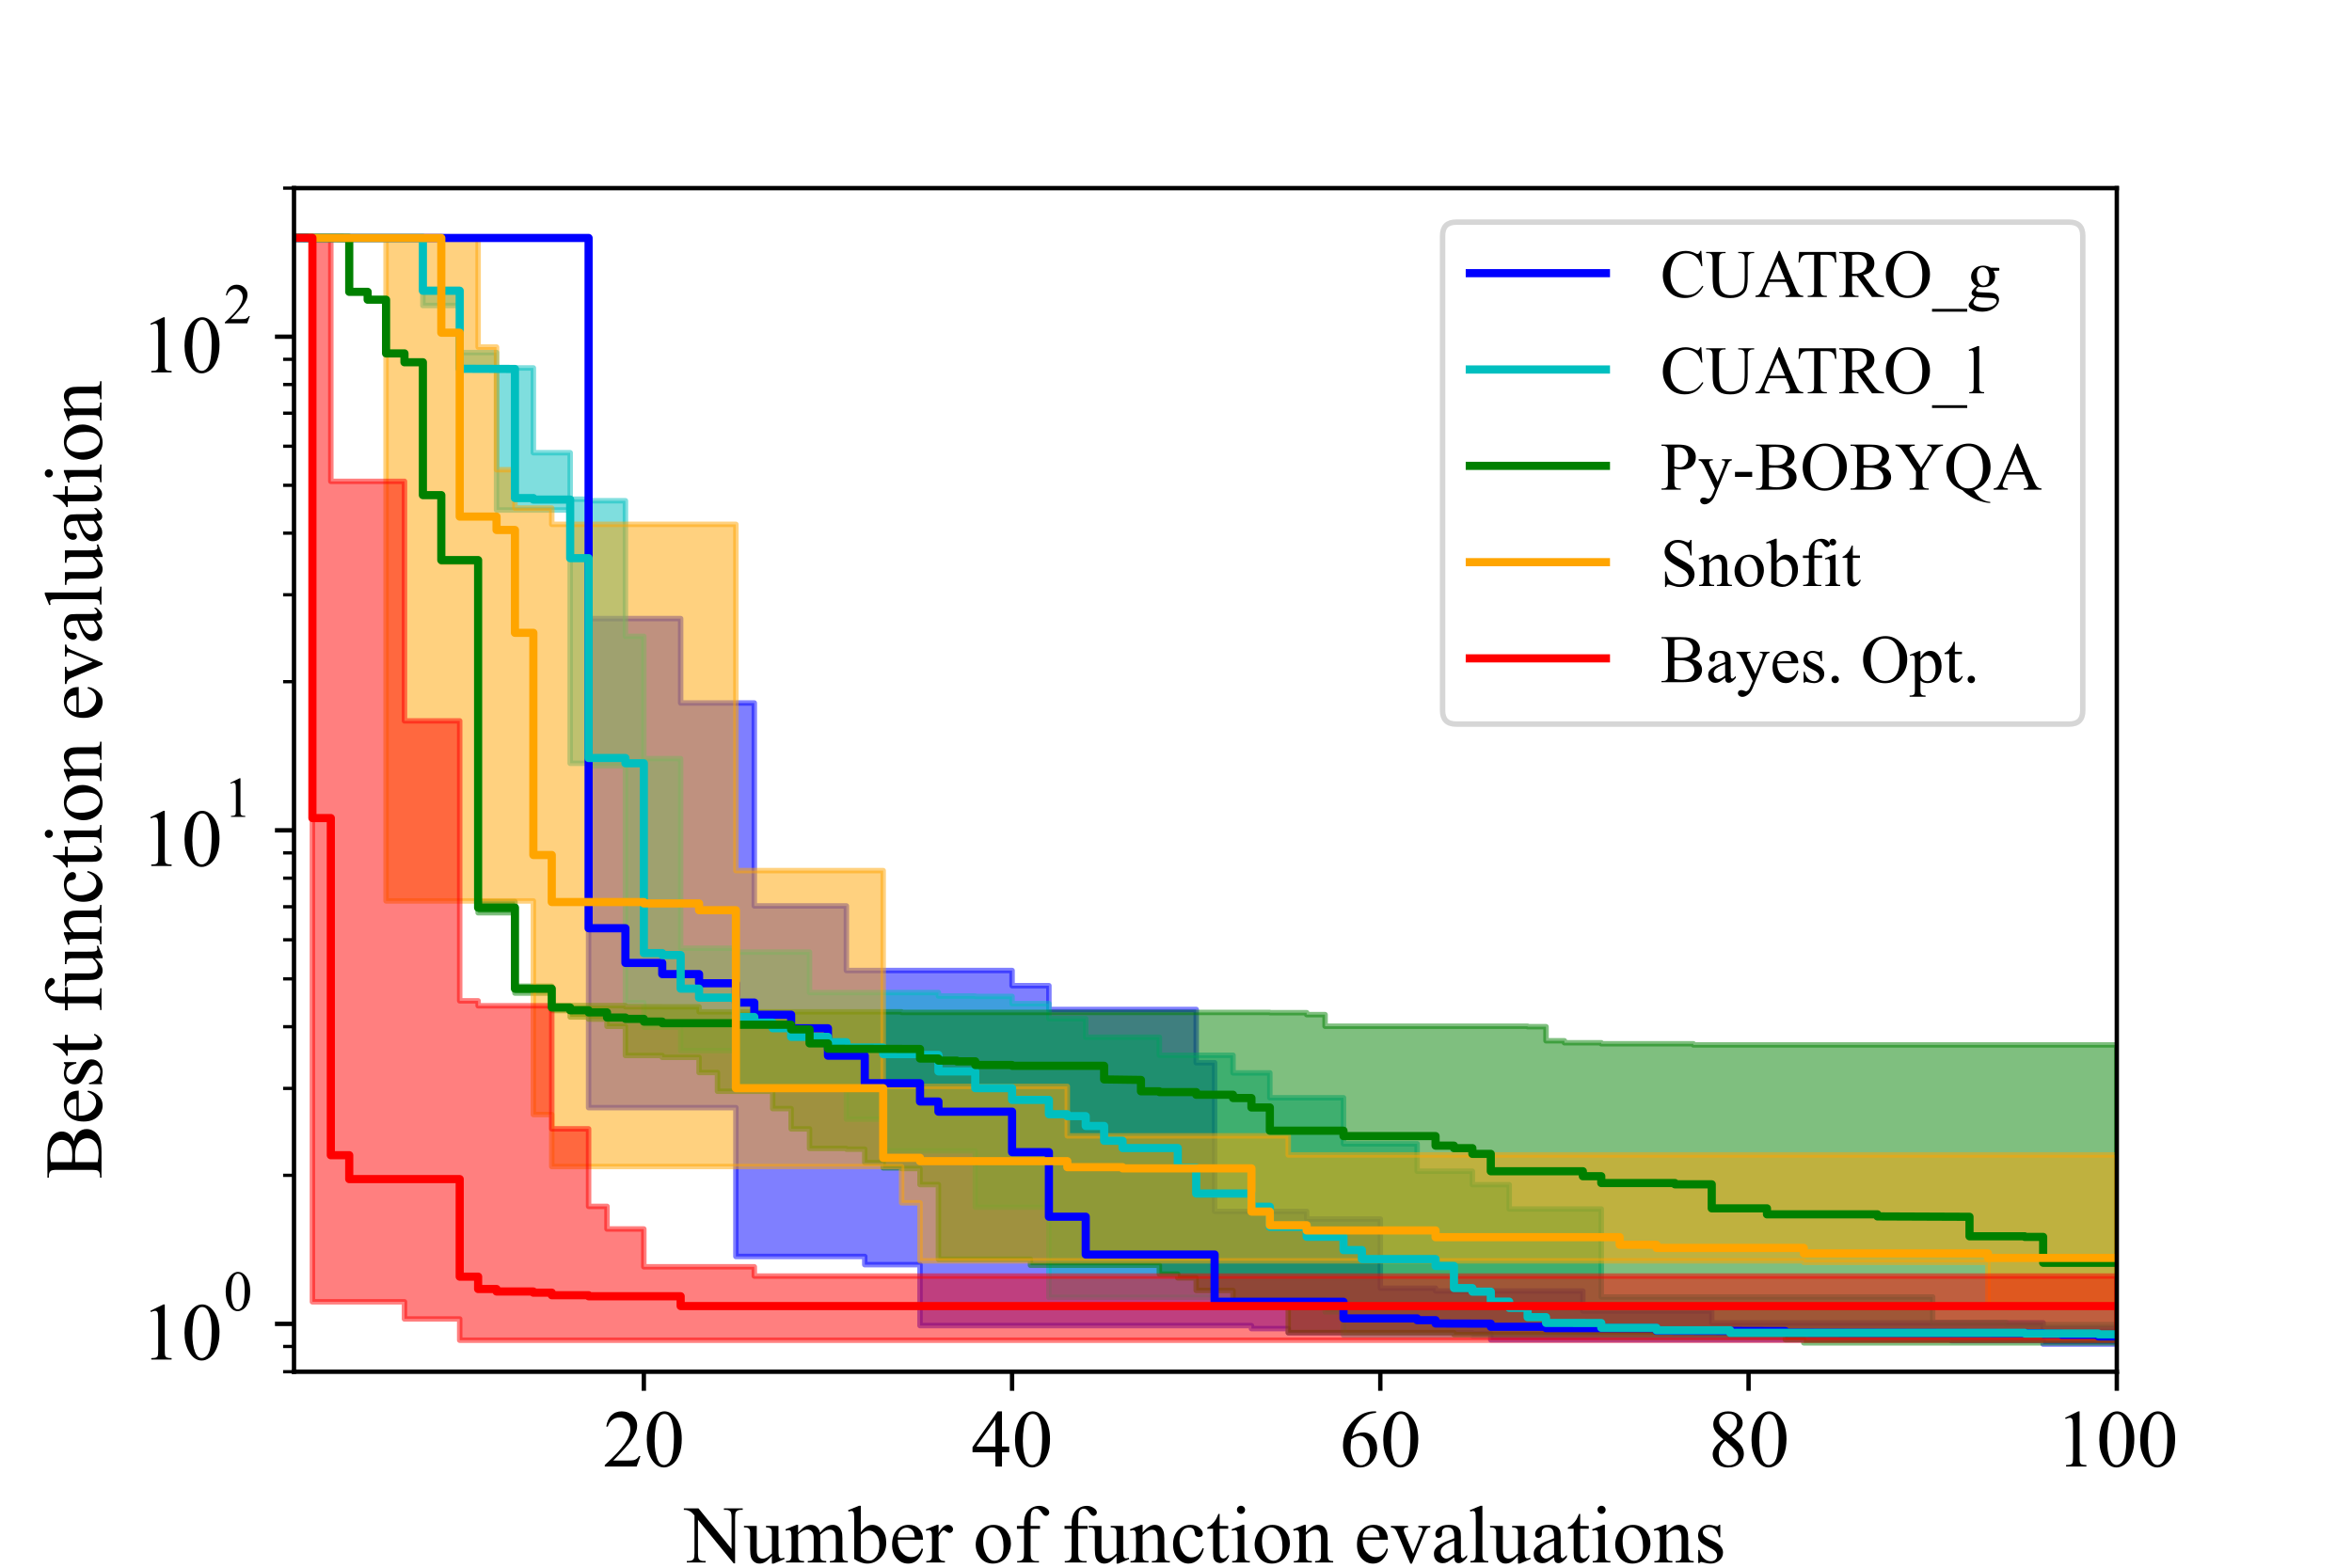 <?xml version="1.0" encoding="utf-8" standalone="no"?>
<!DOCTYPE svg PUBLIC "-//W3C//DTD SVG 1.1//EN"
  "http://www.w3.org/Graphics/SVG/1.1/DTD/svg11.dtd">
<!-- Created with matplotlib (https://matplotlib.org/) -->
<svg height="288pt" version="1.1" viewBox="0 0 432 288" width="432pt" xmlns="http://www.w3.org/2000/svg" xmlns:xlink="http://www.w3.org/1999/xlink">
 <defs>
  <style type="text/css">*{stroke-linecap:butt;stroke-linejoin:round;}</style>
 </defs>
 <g id="figure_1">
  <g id="patch_1">
   <path d="M 0 288 
L 432 288 
L 432 0 
L 0 0 
z
" style="fill:#ffffff;"/>
  </g>
  <g id="axes_1">
   <g id="patch_2">
    <path d="M 54 252 
L 388.8 252 
L 388.8 34.56 
L 54 34.56 
z
" style="fill:#ffffff;"/>
   </g>
   <g id="PolyCollection_1">
    <defs>
     <path d="M 54 -244.304 
L 54 -244.276 
L 57.382 -244.276 
L 57.382 -244.276 
L 60.764 -244.276 
L 60.764 -244.276 
L 64.145 -244.276 
L 64.145 -244.276 
L 67.527 -244.276 
L 67.527 -244.276 
L 70.909 -244.276 
L 70.909 -244.276 
L 74.291 -244.276 
L 74.291 -244.276 
L 77.673 -244.276 
L 77.673 -244.276 
L 81.055 -244.276 
L 81.055 -244.276 
L 84.436 -244.276 
L 84.436 -244.276 
L 87.818 -244.276 
L 87.818 -244.276 
L 91.2 -244.276 
L 91.2 -244.276 
L 94.582 -244.276 
L 94.582 -244.276 
L 97.964 -244.276 
L 97.964 -244.276 
L 101.345 -244.276 
L 101.345 -244.276 
L 104.727 -244.276 
L 104.727 -244.276 
L 108.109 -244.276 
L 108.109 -84.515 
L 111.491 -84.515 
L 111.491 -84.515 
L 114.873 -84.515 
L 114.873 -84.515 
L 118.255 -84.515 
L 118.255 -84.515 
L 121.636 -84.515 
L 121.636 -84.515 
L 125.018 -84.515 
L 125.018 -84.515 
L 128.4 -84.515 
L 128.4 -84.515 
L 131.782 -84.515 
L 131.782 -84.515 
L 135.164 -84.515 
L 135.164 -57.175 
L 138.545 -57.175 
L 138.545 -57.175 
L 141.927 -57.175 
L 141.927 -57.175 
L 145.309 -57.175 
L 145.309 -57.175 
L 148.691 -57.175 
L 148.691 -57.175 
L 152.073 -57.175 
L 152.073 -57.175 
L 155.455 -57.175 
L 155.455 -57.175 
L 158.836 -57.175 
L 158.836 -55.666 
L 162.218 -55.666 
L 162.218 -55.666 
L 165.6 -55.666 
L 165.6 -55.666 
L 168.982 -55.666 
L 168.982 -44.473 
L 172.364 -44.473 
L 172.364 -44.473 
L 175.745 -44.473 
L 175.745 -44.473 
L 179.127 -44.473 
L 179.127 -44.473 
L 182.509 -44.473 
L 182.509 -44.473 
L 185.891 -44.473 
L 185.891 -44.473 
L 189.273 -44.473 
L 189.273 -44.473 
L 192.655 -44.473 
L 192.655 -44.473 
L 196.036 -44.473 
L 196.036 -44.473 
L 199.418 -44.473 
L 199.418 -44.473 
L 202.8 -44.473 
L 202.8 -44.473 
L 206.182 -44.473 
L 206.182 -44.473 
L 209.564 -44.473 
L 209.564 -44.473 
L 212.945 -44.473 
L 212.945 -44.473 
L 216.327 -44.473 
L 216.327 -44.473 
L 219.709 -44.473 
L 219.709 -44.473 
L 223.091 -44.473 
L 223.091 -44.473 
L 226.473 -44.473 
L 226.473 -44.473 
L 229.855 -44.473 
L 229.855 -43.923 
L 233.236 -43.923 
L 233.236 -43.923 
L 236.618 -43.923 
L 236.618 -43.162 
L 240 -43.162 
L 240 -43.162 
L 243.382 -43.162 
L 243.382 -43.162 
L 246.764 -43.162 
L 246.764 -43.162 
L 250.145 -43.162 
L 250.145 -43.162 
L 253.527 -43.162 
L 253.527 -43.162 
L 256.909 -43.162 
L 256.909 -43.162 
L 260.291 -43.162 
L 260.291 -43.162 
L 263.673 -43.162 
L 263.673 -43.162 
L 267.055 -43.162 
L 267.055 -43.162 
L 270.436 -43.162 
L 270.436 -43.019 
L 273.818 -43.019 
L 273.818 -41.868 
L 277.2 -41.868 
L 277.2 -41.868 
L 280.582 -41.868 
L 280.582 -41.868 
L 283.964 -41.868 
L 283.964 -41.868 
L 287.345 -41.868 
L 287.345 -41.868 
L 290.727 -41.868 
L 290.727 -41.868 
L 294.109 -41.868 
L 294.109 -41.868 
L 297.491 -41.868 
L 297.491 -41.868 
L 300.873 -41.868 
L 300.873 -41.868 
L 304.255 -41.868 
L 304.255 -41.868 
L 307.636 -41.868 
L 307.636 -41.868 
L 311.018 -41.868 
L 311.018 -41.868 
L 314.4 -41.868 
L 314.4 -41.868 
L 317.782 -41.868 
L 317.782 -41.868 
L 321.164 -41.868 
L 321.164 -41.868 
L 324.545 -41.868 
L 324.545 -41.868 
L 327.927 -41.868 
L 327.927 -41.868 
L 331.309 -41.868 
L 331.309 -41.868 
L 334.691 -41.868 
L 334.691 -41.868 
L 338.073 -41.868 
L 338.073 -41.868 
L 341.455 -41.868 
L 341.455 -41.868 
L 344.836 -41.868 
L 344.836 -41.868 
L 348.218 -41.868 
L 348.218 -41.868 
L 351.6 -41.868 
L 351.6 -41.868 
L 354.982 -41.868 
L 354.982 -41.868 
L 358.364 -41.868 
L 358.364 -41.724 
L 361.745 -41.724 
L 361.745 -41.724 
L 365.127 -41.724 
L 365.127 -41.724 
L 368.509 -41.724 
L 368.509 -41.724 
L 371.891 -41.724 
L 371.891 -41.724 
L 375.273 -41.724 
L 375.273 -41.08 
L 378.655 -41.08 
L 378.655 -41.08 
L 382.036 -41.08 
L 382.036 -41.08 
L 385.418 -41.08 
L 385.418 -41.08 
L 388.8 -41.08 
L 388.8 -41.08 
L 388.8 -43.887 
L 388.8 -43.887 
L 388.8 -43.887 
L 385.418 -43.887 
L 385.418 -43.887 
L 382.036 -43.887 
L 382.036 -43.887 
L 378.655 -43.887 
L 378.655 -43.887 
L 375.273 -43.887 
L 375.273 -44.981 
L 371.891 -44.981 
L 371.891 -44.981 
L 368.509 -44.981 
L 368.509 -44.981 
L 365.127 -44.981 
L 365.127 -44.981 
L 361.745 -44.981 
L 361.745 -44.981 
L 358.364 -44.981 
L 358.364 -44.981 
L 354.982 -44.981 
L 354.982 -44.981 
L 351.6 -44.981 
L 351.6 -44.981 
L 348.218 -44.981 
L 348.218 -44.981 
L 344.836 -44.981 
L 344.836 -44.981 
L 341.455 -44.981 
L 341.455 -44.981 
L 338.073 -44.981 
L 338.073 -44.981 
L 334.691 -44.981 
L 334.691 -44.981 
L 331.309 -44.981 
L 331.309 -44.981 
L 327.927 -44.981 
L 327.927 -44.981 
L 324.545 -44.981 
L 324.545 -44.981 
L 321.164 -44.981 
L 321.164 -44.981 
L 317.782 -44.981 
L 317.782 -44.981 
L 314.4 -44.981 
L 314.4 -47.14 
L 311.018 -47.14 
L 311.018 -47.14 
L 307.636 -47.14 
L 307.636 -47.14 
L 304.255 -47.14 
L 304.255 -47.14 
L 300.873 -47.14 
L 300.873 -47.14 
L 297.491 -47.14 
L 297.491 -47.14 
L 294.109 -47.14 
L 294.109 -47.14 
L 290.727 -47.14 
L 290.727 -50.831 
L 287.345 -50.831 
L 287.345 -50.831 
L 283.964 -50.831 
L 283.964 -50.831 
L 280.582 -50.831 
L 280.582 -50.831 
L 277.2 -50.831 
L 277.2 -50.831 
L 273.818 -50.831 
L 273.818 -50.831 
L 270.436 -50.831 
L 270.436 -50.831 
L 267.055 -50.831 
L 267.055 -50.831 
L 263.673 -50.831 
L 263.673 -51.345 
L 260.291 -51.345 
L 260.291 -51.345 
L 256.909 -51.345 
L 256.909 -51.345 
L 253.527 -51.345 
L 253.527 -64.054 
L 250.145 -64.054 
L 250.145 -64.054 
L 246.764 -64.054 
L 246.764 -64.054 
L 243.382 -64.054 
L 243.382 -64.054 
L 240 -64.054 
L 240 -65.453 
L 236.618 -65.453 
L 236.618 -65.453 
L 233.236 -65.453 
L 233.236 -65.453 
L 229.855 -65.453 
L 229.855 -65.453 
L 226.473 -65.453 
L 226.473 -65.453 
L 223.091 -65.453 
L 223.091 -92.771 
L 219.709 -92.771 
L 219.709 -102.549 
L 216.327 -102.549 
L 216.327 -102.549 
L 212.945 -102.549 
L 212.945 -102.549 
L 209.564 -102.549 
L 209.564 -102.549 
L 206.182 -102.549 
L 206.182 -102.549 
L 202.8 -102.549 
L 202.8 -102.549 
L 199.418 -102.549 
L 199.418 -102.549 
L 196.036 -102.549 
L 196.036 -102.549 
L 192.655 -102.549 
L 192.655 -106.922 
L 189.273 -106.922 
L 189.273 -106.922 
L 185.891 -106.922 
L 185.891 -109.71 
L 182.509 -109.71 
L 182.509 -109.71 
L 179.127 -109.71 
L 179.127 -109.71 
L 175.745 -109.71 
L 175.745 -109.71 
L 172.364 -109.71 
L 172.364 -109.71 
L 168.982 -109.71 
L 168.982 -109.71 
L 165.6 -109.71 
L 165.6 -109.71 
L 162.218 -109.71 
L 162.218 -109.71 
L 158.836 -109.71 
L 158.836 -109.71 
L 155.455 -109.71 
L 155.455 -121.574 
L 152.073 -121.574 
L 152.073 -121.574 
L 148.691 -121.574 
L 148.691 -121.574 
L 145.309 -121.574 
L 145.309 -121.574 
L 141.927 -121.574 
L 141.927 -121.574 
L 138.545 -121.574 
L 138.545 -158.853 
L 135.164 -158.853 
L 135.164 -158.853 
L 131.782 -158.853 
L 131.782 -158.853 
L 128.4 -158.853 
L 128.4 -158.853 
L 125.018 -158.853 
L 125.018 -174.359 
L 121.636 -174.359 
L 121.636 -174.359 
L 118.255 -174.359 
L 118.255 -174.359 
L 114.873 -174.359 
L 114.873 -174.359 
L 111.491 -174.359 
L 111.491 -174.359 
L 108.109 -174.359 
L 108.109 -244.304 
L 104.727 -244.304 
L 104.727 -244.304 
L 101.345 -244.304 
L 101.345 -244.304 
L 97.964 -244.304 
L 97.964 -244.304 
L 94.582 -244.304 
L 94.582 -244.304 
L 91.2 -244.304 
L 91.2 -244.304 
L 87.818 -244.304 
L 87.818 -244.304 
L 84.436 -244.304 
L 84.436 -244.304 
L 81.055 -244.304 
L 81.055 -244.304 
L 77.673 -244.304 
L 77.673 -244.304 
L 74.291 -244.304 
L 74.291 -244.304 
L 70.909 -244.304 
L 70.909 -244.304 
L 67.527 -244.304 
L 67.527 -244.304 
L 64.145 -244.304 
L 64.145 -244.304 
L 60.764 -244.304 
L 60.764 -244.304 
L 57.382 -244.304 
L 57.382 -244.304 
L 54 -244.304 
z
" id="me5c5e076ab" style="stroke:#0000ff;stroke-opacity:0.5;"/>
    </defs>
    <g clip-path="url(#pa3f4e68d5a)">
     <use style="fill:#0000ff;fill-opacity:0.5;stroke:#0000ff;stroke-opacity:0.5;" x="0" xlink:href="#me5c5e076ab" y="288"/>
    </g>
   </g>
   <g id="PolyCollection_2">
    <defs>
     <path d="M 54 -244.304 
L 54 -244.276 
L 57.382 -244.276 
L 57.382 -244.276 
L 60.764 -244.276 
L 60.764 -244.276 
L 64.145 -244.276 
L 64.145 -244.276 
L 67.527 -244.276 
L 67.527 -244.276 
L 70.909 -244.276 
L 70.909 -244.276 
L 74.291 -244.276 
L 74.291 -244.276 
L 77.673 -244.276 
L 77.673 -231.876 
L 81.055 -231.876 
L 81.055 -231.876 
L 84.436 -231.876 
L 84.436 -220.202 
L 87.818 -220.202 
L 87.818 -220.202 
L 91.2 -220.202 
L 91.2 -194.314 
L 94.582 -194.314 
L 94.582 -194.314 
L 97.964 -194.314 
L 97.964 -194.314 
L 101.345 -194.314 
L 101.345 -194.314 
L 104.727 -194.314 
L 104.727 -147.774 
L 108.109 -147.774 
L 108.109 -147.329 
L 111.491 -147.329 
L 111.491 -147.329 
L 114.873 -147.329 
L 114.873 -103.79 
L 118.255 -103.79 
L 118.255 -99.286 
L 121.636 -99.286 
L 121.636 -99.286 
L 125.018 -99.286 
L 125.018 -94.992 
L 128.4 -94.992 
L 128.4 -94.992 
L 131.782 -94.992 
L 131.782 -94.992 
L 135.164 -94.992 
L 135.164 -88.314 
L 138.545 -88.314 
L 138.545 -88.314 
L 141.927 -88.314 
L 141.927 -88.314 
L 145.309 -88.314 
L 145.309 -88.314 
L 148.691 -88.314 
L 148.691 -88.314 
L 152.073 -88.314 
L 152.073 -88.314 
L 155.455 -88.314 
L 155.455 -82.393 
L 158.836 -82.393 
L 158.836 -82.393 
L 162.218 -82.393 
L 162.218 -76.592 
L 165.6 -76.592 
L 165.6 -76.592 
L 168.982 -76.592 
L 168.982 -76.592 
L 172.364 -76.592 
L 172.364 -76.592 
L 175.745 -76.592 
L 175.745 -76.592 
L 179.127 -76.592 
L 179.127 -66.217 
L 182.509 -66.217 
L 182.509 -66.217 
L 185.891 -66.217 
L 185.891 -66.217 
L 189.273 -66.217 
L 189.273 -66.217 
L 192.655 -66.217 
L 192.655 -49.664 
L 196.036 -49.664 
L 196.036 -49.664 
L 199.418 -49.664 
L 199.418 -49.664 
L 202.8 -49.664 
L 202.8 -49.664 
L 206.182 -49.664 
L 206.182 -49.664 
L 209.564 -49.664 
L 209.564 -49.664 
L 212.945 -49.664 
L 212.945 -49.664 
L 216.327 -49.664 
L 216.327 -49.664 
L 219.709 -49.664 
L 219.709 -49.664 
L 223.091 -49.664 
L 223.091 -49.267 
L 226.473 -49.267 
L 226.473 -49.267 
L 229.855 -49.267 
L 229.855 -49.267 
L 233.236 -49.267 
L 233.236 -49.267 
L 236.618 -49.267 
L 236.618 -49.267 
L 240 -49.267 
L 240 -49.267 
L 243.382 -49.267 
L 243.382 -46.978 
L 246.764 -46.978 
L 246.764 -42.728 
L 250.145 -42.728 
L 250.145 -42.728 
L 253.527 -42.728 
L 253.527 -42.728 
L 256.909 -42.728 
L 256.909 -42.728 
L 260.291 -42.728 
L 260.291 -42.728 
L 263.673 -42.728 
L 263.673 -42.728 
L 267.055 -42.728 
L 267.055 -42.728 
L 270.436 -42.728 
L 270.436 -42.584 
L 273.818 -42.584 
L 273.818 -42.584 
L 277.2 -42.584 
L 277.2 -42.584 
L 280.582 -42.584 
L 280.582 -42.584 
L 283.964 -42.584 
L 283.964 -42.584 
L 287.345 -42.584 
L 287.345 -42.584 
L 290.727 -42.584 
L 290.727 -42.584 
L 294.109 -42.584 
L 294.109 -42.237 
L 297.491 -42.237 
L 297.491 -42.237 
L 300.873 -42.237 
L 300.873 -42.237 
L 304.255 -42.237 
L 304.255 -42.237 
L 307.636 -42.237 
L 307.636 -42.237 
L 311.018 -42.237 
L 311.018 -42.237 
L 314.4 -42.237 
L 314.4 -42.237 
L 317.782 -42.237 
L 317.782 -42.237 
L 321.164 -42.237 
L 321.164 -42.237 
L 324.545 -42.237 
L 324.545 -42.237 
L 327.927 -42.237 
L 327.927 -42.237 
L 331.309 -42.237 
L 331.309 -42.237 
L 334.691 -42.237 
L 334.691 -42.237 
L 338.073 -42.237 
L 338.073 -42.237 
L 341.455 -42.237 
L 341.455 -42.237 
L 344.836 -42.237 
L 344.836 -42.237 
L 348.218 -42.237 
L 348.218 -42.237 
L 351.6 -42.237 
L 351.6 -42.237 
L 354.982 -42.237 
L 354.982 -42.237 
L 358.364 -42.237 
L 358.364 -42.237 
L 361.745 -42.237 
L 361.745 -42.237 
L 365.127 -42.237 
L 365.127 -42.237 
L 368.509 -42.237 
L 368.509 -42.237 
L 371.891 -42.237 
L 371.891 -42.237 
L 375.273 -42.237 
L 375.273 -42.237 
L 378.655 -42.237 
L 378.655 -42.237 
L 382.036 -42.237 
L 382.036 -42.237 
L 385.418 -42.237 
L 385.418 -42.155 
L 388.8 -42.155 
L 388.8 -42.155 
L 388.8 -44.658 
L 388.8 -44.658 
L 388.8 -44.658 
L 385.418 -44.658 
L 385.418 -44.658 
L 382.036 -44.658 
L 382.036 -44.658 
L 378.655 -44.658 
L 378.655 -44.658 
L 375.273 -44.658 
L 375.273 -44.658 
L 371.891 -44.658 
L 371.891 -44.658 
L 368.509 -44.658 
L 368.509 -45.057 
L 365.127 -45.057 
L 365.127 -45.057 
L 361.745 -45.057 
L 361.745 -45.057 
L 358.364 -45.057 
L 358.364 -45.057 
L 354.982 -45.057 
L 354.982 -49.739 
L 351.6 -49.739 
L 351.6 -49.739 
L 348.218 -49.739 
L 348.218 -49.739 
L 344.836 -49.739 
L 344.836 -49.739 
L 341.455 -49.739 
L 341.455 -49.739 
L 338.073 -49.739 
L 338.073 -49.739 
L 334.691 -49.739 
L 334.691 -49.739 
L 331.309 -49.739 
L 331.309 -49.739 
L 327.927 -49.739 
L 327.927 -49.739 
L 324.545 -49.739 
L 324.545 -49.739 
L 321.164 -49.739 
L 321.164 -49.739 
L 317.782 -49.739 
L 317.782 -49.739 
L 314.4 -49.739 
L 314.4 -49.739 
L 311.018 -49.739 
L 311.018 -49.739 
L 307.636 -49.739 
L 307.636 -49.739 
L 304.255 -49.739 
L 304.255 -49.739 
L 300.873 -49.739 
L 300.873 -49.739 
L 297.491 -49.739 
L 297.491 -49.739 
L 294.109 -49.739 
L 294.109 -65.894 
L 290.727 -65.894 
L 290.727 -65.894 
L 287.345 -65.894 
L 287.345 -65.894 
L 283.964 -65.894 
L 283.964 -65.894 
L 280.582 -65.894 
L 280.582 -65.894 
L 277.2 -65.894 
L 277.2 -70.363 
L 273.818 -70.363 
L 273.818 -70.363 
L 270.436 -70.363 
L 270.436 -72.831 
L 267.055 -72.831 
L 267.055 -72.831 
L 263.673 -72.831 
L 263.673 -72.831 
L 260.291 -72.831 
L 260.291 -77.873 
L 256.909 -77.873 
L 256.909 -77.873 
L 253.527 -77.873 
L 253.527 -77.873 
L 250.145 -77.873 
L 250.145 -77.873 
L 246.764 -77.873 
L 246.764 -86.33 
L 243.382 -86.33 
L 243.382 -86.33 
L 240 -86.33 
L 240 -86.33 
L 236.618 -86.33 
L 236.618 -86.33 
L 233.236 -86.33 
L 233.236 -90.902 
L 229.855 -90.902 
L 229.855 -90.902 
L 226.473 -90.902 
L 226.473 -94.138 
L 223.091 -94.138 
L 223.091 -94.138 
L 219.709 -94.138 
L 219.709 -94.138 
L 216.327 -94.138 
L 216.327 -94.138 
L 212.945 -94.138 
L 212.945 -97.455 
L 209.564 -97.455 
L 209.564 -97.455 
L 206.182 -97.455 
L 206.182 -97.455 
L 202.8 -97.455 
L 202.8 -97.455 
L 199.418 -97.455 
L 199.418 -100.865 
L 196.036 -100.865 
L 196.036 -100.865 
L 192.655 -100.865 
L 192.655 -103.629 
L 189.273 -103.629 
L 189.273 -103.629 
L 185.891 -103.629 
L 185.891 -104.947 
L 182.509 -104.947 
L 182.509 -104.947 
L 179.127 -104.947 
L 179.127 -105.025 
L 175.745 -105.025 
L 175.745 -105.025 
L 172.364 -105.025 
L 172.364 -105.66 
L 168.982 -105.66 
L 168.982 -105.66 
L 165.6 -105.66 
L 165.6 -105.66 
L 162.218 -105.66 
L 162.218 -105.66 
L 158.836 -105.66 
L 158.836 -105.66 
L 155.455 -105.66 
L 155.455 -105.66 
L 152.073 -105.66 
L 152.073 -105.66 
L 148.691 -105.66 
L 148.691 -113.098 
L 145.309 -113.098 
L 145.309 -113.098 
L 141.927 -113.098 
L 141.927 -113.098 
L 138.545 -113.098 
L 138.545 -113.098 
L 135.164 -113.098 
L 135.164 -113.798 
L 131.782 -113.798 
L 131.782 -113.798 
L 128.4 -113.798 
L 128.4 -113.798 
L 125.018 -113.798 
L 125.018 -148.633 
L 121.636 -148.633 
L 121.636 -148.633 
L 118.255 -148.633 
L 118.255 -171.101 
L 114.873 -171.101 
L 114.873 -196.003 
L 111.491 -196.003 
L 111.491 -196.003 
L 108.109 -196.003 
L 108.109 -196.294 
L 104.727 -196.294 
L 104.727 -204.831 
L 101.345 -204.831 
L 101.345 -204.831 
L 97.964 -204.831 
L 97.964 -220.41 
L 94.582 -220.41 
L 94.582 -220.416 
L 91.2 -220.416 
L 91.2 -223.234 
L 87.818 -223.234 
L 87.818 -223.234 
L 84.436 -223.234 
L 84.436 -234.837 
L 81.055 -234.837 
L 81.055 -234.837 
L 77.673 -234.837 
L 77.673 -244.304 
L 74.291 -244.304 
L 74.291 -244.304 
L 70.909 -244.304 
L 70.909 -244.304 
L 67.527 -244.304 
L 67.527 -244.304 
L 64.145 -244.304 
L 64.145 -244.304 
L 60.764 -244.304 
L 60.764 -244.304 
L 57.382 -244.304 
L 57.382 -244.304 
L 54 -244.304 
z
" id="m4c44b0cba2" style="stroke:#00bfbf;stroke-opacity:0.5;"/>
    </defs>
    <g clip-path="url(#pa3f4e68d5a)">
     <use style="fill:#00bfbf;fill-opacity:0.5;stroke:#00bfbf;stroke-opacity:0.5;" x="0" xlink:href="#m4c44b0cba2" y="288"/>
    </g>
   </g>
   <g id="PolyCollection_3">
    <defs>
     <path d="M 54 -244.303 
L 54 -244.303 
L 57.382 -244.303 
L 57.382 -244.272 
L 60.764 -244.272 
L 60.764 -244.272 
L 64.145 -244.272 
L 64.145 -234.359 
L 67.527 -234.359 
L 67.527 -232.911 
L 70.909 -232.911 
L 70.909 -223.042 
L 74.291 -223.042 
L 74.291 -221.414 
L 77.673 -221.414 
L 77.673 -197.02 
L 81.055 -197.02 
L 81.055 -184.743 
L 84.436 -184.743 
L 84.436 -184.743 
L 87.818 -184.743 
L 87.818 -120.317 
L 91.2 -120.317 
L 91.2 -120.317 
L 94.582 -120.317 
L 94.582 -105.565 
L 97.964 -105.565 
L 97.964 -105.565 
L 101.345 -105.565 
L 101.345 -102.346 
L 104.727 -102.346 
L 104.727 -101.171 
L 108.109 -101.171 
L 108.109 -100.785 
L 111.491 -100.785 
L 111.491 -99.455 
L 114.873 -99.455 
L 114.873 -94.095 
L 118.255 -94.095 
L 118.255 -94.095 
L 121.636 -94.095 
L 121.636 -93.757 
L 125.018 -93.757 
L 125.018 -93.757 
L 128.4 -93.757 
L 128.4 -90.964 
L 131.782 -90.964 
L 131.782 -87.526 
L 135.164 -87.526 
L 135.164 -87.526 
L 138.545 -87.526 
L 138.545 -87.526 
L 141.927 -87.526 
L 141.927 -84.339 
L 145.309 -84.339 
L 145.309 -80.616 
L 148.691 -80.616 
L 148.691 -77.025 
L 152.073 -77.025 
L 152.073 -77.025 
L 155.455 -77.025 
L 155.455 -76.893 
L 158.836 -76.893 
L 158.836 -74.422 
L 162.218 -74.422 
L 162.218 -73.452 
L 165.6 -73.452 
L 165.6 -73.327 
L 168.982 -73.327 
L 168.982 -70.383 
L 172.364 -70.383 
L 172.364 -56.661 
L 175.745 -56.661 
L 175.745 -56.661 
L 179.127 -56.661 
L 179.127 -56.661 
L 182.509 -56.661 
L 182.509 -56.661 
L 185.891 -56.661 
L 185.891 -56.661 
L 189.273 -56.661 
L 189.273 -55.562 
L 192.655 -55.562 
L 192.655 -55.562 
L 196.036 -55.562 
L 196.036 -55.562 
L 199.418 -55.562 
L 199.418 -55.562 
L 202.8 -55.562 
L 202.8 -55.562 
L 206.182 -55.562 
L 206.182 -55.562 
L 209.564 -55.562 
L 209.564 -55.562 
L 212.945 -55.562 
L 212.945 -53.929 
L 216.327 -53.929 
L 216.327 -53.24 
L 219.709 -53.24 
L 219.709 -50.939 
L 223.091 -50.939 
L 223.091 -50.939 
L 226.473 -50.939 
L 226.473 -47.963 
L 229.855 -47.963 
L 229.855 -47.963 
L 233.236 -47.963 
L 233.236 -47.963 
L 236.618 -47.963 
L 236.618 -43.191 
L 240 -43.191 
L 240 -43.191 
L 243.382 -43.191 
L 243.382 -43.191 
L 246.764 -43.191 
L 246.764 -43.191 
L 250.145 -43.191 
L 250.145 -43.191 
L 253.527 -43.191 
L 253.527 -43.191 
L 256.909 -43.191 
L 256.909 -43.191 
L 260.291 -43.191 
L 260.291 -43.191 
L 263.673 -43.191 
L 263.673 -43.191 
L 267.055 -43.191 
L 267.055 -42.833 
L 270.436 -42.833 
L 270.436 -42.833 
L 273.818 -42.833 
L 273.818 -42.833 
L 277.2 -42.833 
L 277.2 -42.833 
L 280.582 -42.833 
L 280.582 -42.833 
L 283.964 -42.833 
L 283.964 -42.833 
L 287.345 -42.833 
L 287.345 -42.833 
L 290.727 -42.833 
L 290.727 -42.833 
L 294.109 -42.833 
L 294.109 -42.833 
L 297.491 -42.833 
L 297.491 -42.833 
L 300.873 -42.833 
L 300.873 -42.833 
L 304.255 -42.833 
L 304.255 -42.833 
L 307.636 -42.833 
L 307.636 -42.833 
L 311.018 -42.833 
L 311.018 -42.833 
L 314.4 -42.833 
L 314.4 -42.833 
L 317.782 -42.833 
L 317.782 -42.833 
L 321.164 -42.833 
L 321.164 -42.833 
L 324.545 -42.833 
L 324.545 -42.833 
L 327.927 -42.833 
L 327.927 -41.894 
L 331.309 -41.894 
L 331.309 -41.307 
L 334.691 -41.307 
L 334.691 -41.307 
L 338.073 -41.307 
L 338.073 -41.307 
L 341.455 -41.307 
L 341.455 -41.307 
L 344.836 -41.307 
L 344.836 -41.307 
L 348.218 -41.307 
L 348.218 -41.307 
L 351.6 -41.307 
L 351.6 -41.307 
L 354.982 -41.307 
L 354.982 -41.307 
L 358.364 -41.307 
L 358.364 -41.307 
L 361.745 -41.307 
L 361.745 -41.307 
L 365.127 -41.307 
L 365.127 -41.307 
L 368.509 -41.307 
L 368.509 -41.307 
L 371.891 -41.307 
L 371.891 -41.307 
L 375.273 -41.307 
L 375.273 -41.307 
L 378.655 -41.307 
L 378.655 -41.307 
L 382.036 -41.307 
L 382.036 -41.307 
L 385.418 -41.307 
L 385.418 -41.307 
L 388.8 -41.307 
L 388.8 -41.307 
L 388.8 -96.042 
L 388.8 -96.042 
L 388.8 -96.042 
L 385.418 -96.042 
L 385.418 -96.042 
L 382.036 -96.042 
L 382.036 -96.042 
L 378.655 -96.042 
L 378.655 -96.042 
L 375.273 -96.042 
L 375.273 -96.042 
L 371.891 -96.042 
L 371.891 -96.042 
L 368.509 -96.042 
L 368.509 -96.042 
L 365.127 -96.042 
L 365.127 -96.042 
L 361.745 -96.042 
L 361.745 -96.042 
L 358.364 -96.042 
L 358.364 -96.042 
L 354.982 -96.042 
L 354.982 -96.042 
L 351.6 -96.042 
L 351.6 -96.042 
L 348.218 -96.042 
L 348.218 -96.042 
L 344.836 -96.042 
L 344.836 -96.042 
L 341.455 -96.042 
L 341.455 -96.042 
L 338.073 -96.042 
L 338.073 -96.042 
L 334.691 -96.042 
L 334.691 -96.042 
L 331.309 -96.042 
L 331.309 -96.042 
L 327.927 -96.042 
L 327.927 -96.042 
L 324.545 -96.042 
L 324.545 -96.042 
L 321.164 -96.042 
L 321.164 -96.042 
L 317.782 -96.042 
L 317.782 -96.042 
L 314.4 -96.042 
L 314.4 -96.042 
L 311.018 -96.042 
L 311.018 -96.249 
L 307.636 -96.249 
L 307.636 -96.249 
L 304.255 -96.249 
L 304.255 -96.249 
L 300.873 -96.249 
L 300.873 -96.249 
L 297.491 -96.249 
L 297.491 -96.249 
L 294.109 -96.249 
L 294.109 -96.434 
L 290.727 -96.434 
L 290.727 -96.434 
L 287.345 -96.434 
L 287.345 -96.795 
L 283.964 -96.795 
L 283.964 -99.386 
L 280.582 -99.386 
L 280.582 -99.47 
L 277.2 -99.47 
L 277.2 -99.47 
L 273.818 -99.47 
L 273.818 -99.47 
L 270.436 -99.47 
L 270.436 -99.47 
L 267.055 -99.47 
L 267.055 -99.47 
L 263.673 -99.47 
L 263.673 -99.47 
L 260.291 -99.47 
L 260.291 -99.47 
L 256.909 -99.47 
L 256.909 -99.47 
L 253.527 -99.47 
L 253.527 -99.47 
L 250.145 -99.47 
L 250.145 -99.47 
L 246.764 -99.47 
L 246.764 -99.47 
L 243.382 -99.47 
L 243.382 -101.605 
L 240 -101.605 
L 240 -101.958 
L 236.618 -101.958 
L 236.618 -101.958 
L 233.236 -101.958 
L 233.236 -102.003 
L 229.855 -102.003 
L 229.855 -102.003 
L 226.473 -102.003 
L 226.473 -102.003 
L 223.091 -102.003 
L 223.091 -102.003 
L 219.709 -102.003 
L 219.709 -102.003 
L 216.327 -102.003 
L 216.327 -102.003 
L 212.945 -102.003 
L 212.945 -102.003 
L 209.564 -102.003 
L 209.564 -102.003 
L 206.182 -102.003 
L 206.182 -102.003 
L 202.8 -102.003 
L 202.8 -102.003 
L 199.418 -102.003 
L 199.418 -102.003 
L 196.036 -102.003 
L 196.036 -102.003 
L 192.655 -102.003 
L 192.655 -102.003 
L 189.273 -102.003 
L 189.273 -102.003 
L 185.891 -102.003 
L 185.891 -102.003 
L 182.509 -102.003 
L 182.509 -102.003 
L 179.127 -102.003 
L 179.127 -102.003 
L 175.745 -102.003 
L 175.745 -102.003 
L 172.364 -102.003 
L 172.364 -102.003 
L 168.982 -102.003 
L 168.982 -102.003 
L 165.6 -102.003 
L 165.6 -102.113 
L 162.218 -102.113 
L 162.218 -102.113 
L 158.836 -102.113 
L 158.836 -102.113 
L 155.455 -102.113 
L 155.455 -102.113 
L 152.073 -102.113 
L 152.073 -102.113 
L 148.691 -102.113 
L 148.691 -102.113 
L 145.309 -102.113 
L 145.309 -102.113 
L 141.927 -102.113 
L 141.927 -102.113 
L 138.545 -102.113 
L 138.545 -102.113 
L 135.164 -102.113 
L 135.164 -102.113 
L 131.782 -102.113 
L 131.782 -102.113 
L 128.4 -102.113 
L 128.4 -103.03 
L 125.018 -103.03 
L 125.018 -103.03 
L 121.636 -103.03 
L 121.636 -103.037 
L 118.255 -103.037 
L 118.255 -103.037 
L 114.873 -103.037 
L 114.873 -103.259 
L 111.491 -103.259 
L 111.491 -103.259 
L 108.109 -103.259 
L 108.109 -103.259 
L 104.727 -103.259 
L 104.727 -103.261 
L 101.345 -103.261 
L 101.345 -106.822 
L 97.964 -106.822 
L 97.964 -106.822 
L 94.582 -106.822 
L 94.582 -122.369 
L 91.2 -122.369 
L 91.2 -122.369 
L 87.818 -122.369 
L 87.818 -185.289 
L 84.436 -185.289 
L 84.436 -185.289 
L 81.055 -185.289 
L 81.055 -197.091 
L 77.673 -197.091 
L 77.673 -221.471 
L 74.291 -221.471 
L 74.291 -223.114 
L 70.909 -223.114 
L 70.909 -232.952 
L 67.527 -232.952 
L 67.527 -234.397 
L 64.145 -234.397 
L 64.145 -244.303 
L 60.764 -244.303 
L 60.764 -244.303 
L 57.382 -244.303 
L 57.382 -244.303 
L 54 -244.303 
z
" id="mc71b84406a" style="stroke:#008000;stroke-opacity:0.5;"/>
    </defs>
    <g clip-path="url(#pa3f4e68d5a)">
     <use style="fill:#008000;fill-opacity:0.5;stroke:#008000;stroke-opacity:0.5;" x="0" xlink:href="#mc71b84406a" y="288"/>
    </g>
   </g>
   <g id="PolyCollection_4">
    <defs>
     <path d="M 57.382 -244.305 
L 57.382 -244.267 
L 60.764 -244.267 
L 60.764 -244.267 
L 64.145 -244.267 
L 64.145 -244.267 
L 67.527 -244.267 
L 67.527 -244.267 
L 70.909 -244.267 
L 70.909 -122.489 
L 74.291 -122.489 
L 74.291 -122.489 
L 77.673 -122.489 
L 77.673 -122.489 
L 81.055 -122.489 
L 81.055 -122.489 
L 84.436 -122.489 
L 84.436 -122.489 
L 87.818 -122.489 
L 87.818 -122.489 
L 91.2 -122.489 
L 91.2 -122.489 
L 94.582 -122.489 
L 94.582 -122.489 
L 97.964 -122.489 
L 97.964 -83.249 
L 101.345 -83.249 
L 101.345 -73.696 
L 104.727 -73.696 
L 104.727 -73.696 
L 108.109 -73.696 
L 108.109 -73.696 
L 111.491 -73.696 
L 111.491 -73.696 
L 114.873 -73.696 
L 114.873 -73.696 
L 118.255 -73.696 
L 118.255 -73.696 
L 121.636 -73.696 
L 121.636 -73.696 
L 125.018 -73.696 
L 125.018 -73.696 
L 128.4 -73.696 
L 128.4 -73.696 
L 131.782 -73.696 
L 131.782 -73.696 
L 135.164 -73.696 
L 135.164 -73.696 
L 138.545 -73.696 
L 138.545 -73.696 
L 141.927 -73.696 
L 141.927 -73.696 
L 145.309 -73.696 
L 145.309 -73.696 
L 148.691 -73.696 
L 148.691 -73.696 
L 152.073 -73.696 
L 152.073 -73.696 
L 155.455 -73.696 
L 155.455 -73.696 
L 158.836 -73.696 
L 158.836 -73.696 
L 162.218 -73.696 
L 162.218 -73.696 
L 165.6 -73.696 
L 165.6 -67.031 
L 168.982 -67.031 
L 168.982 -56.375 
L 172.364 -56.375 
L 172.364 -56.375 
L 175.745 -56.375 
L 175.745 -56.375 
L 179.127 -56.375 
L 179.127 -56.375 
L 182.509 -56.375 
L 182.509 -56.375 
L 185.891 -56.375 
L 185.891 -56.375 
L 189.273 -56.375 
L 189.273 -56.375 
L 192.655 -56.375 
L 192.655 -56.375 
L 196.036 -56.375 
L 196.036 -56.375 
L 199.418 -56.375 
L 199.418 -56.375 
L 202.8 -56.375 
L 202.8 -56.375 
L 206.182 -56.375 
L 206.182 -56.375 
L 209.564 -56.375 
L 209.564 -56.375 
L 212.945 -56.375 
L 212.945 -56.375 
L 216.327 -56.375 
L 216.327 -56.375 
L 219.709 -56.375 
L 219.709 -56.375 
L 223.091 -56.375 
L 223.091 -56.375 
L 226.473 -56.375 
L 226.473 -56.375 
L 229.855 -56.375 
L 229.855 -56.375 
L 233.236 -56.375 
L 233.236 -56.375 
L 236.618 -56.375 
L 236.618 -56.375 
L 240 -56.375 
L 240 -56.375 
L 243.382 -56.375 
L 243.382 -56.375 
L 246.764 -56.375 
L 246.764 -56.375 
L 250.145 -56.375 
L 250.145 -56.375 
L 253.527 -56.375 
L 253.527 -56.375 
L 256.909 -56.375 
L 256.909 -56.375 
L 260.291 -56.375 
L 260.291 -56.375 
L 263.673 -56.375 
L 263.673 -56.375 
L 267.055 -56.375 
L 267.055 -56.375 
L 270.436 -56.375 
L 270.436 -56.375 
L 273.818 -56.375 
L 273.818 -56.375 
L 277.2 -56.375 
L 277.2 -56.375 
L 280.582 -56.375 
L 280.582 -56.375 
L 283.964 -56.375 
L 283.964 -56.375 
L 287.345 -56.375 
L 287.345 -56.375 
L 290.727 -56.375 
L 290.727 -56.375 
L 294.109 -56.375 
L 294.109 -56.375 
L 297.491 -56.375 
L 297.491 -56.375 
L 300.873 -56.375 
L 300.873 -56.375 
L 304.255 -56.375 
L 304.255 -56.375 
L 307.636 -56.375 
L 307.636 -56.375 
L 311.018 -56.375 
L 311.018 -56.375 
L 314.4 -56.375 
L 314.4 -56.375 
L 317.782 -56.375 
L 317.782 -56.375 
L 321.164 -56.375 
L 321.164 -56.375 
L 324.545 -56.375 
L 324.545 -56.375 
L 327.927 -56.375 
L 327.927 -56.375 
L 331.309 -56.375 
L 331.309 -56.091 
L 334.691 -56.091 
L 334.691 -56.091 
L 338.073 -56.091 
L 338.073 -56.091 
L 341.455 -56.091 
L 341.455 -56.091 
L 344.836 -56.091 
L 344.836 -56.091 
L 348.218 -56.091 
L 348.218 -56.091 
L 351.6 -56.091 
L 351.6 -56.091 
L 354.982 -56.091 
L 354.982 -56.091 
L 358.364 -56.091 
L 358.364 -56.091 
L 361.745 -56.091 
L 361.745 -56.091 
L 365.127 -56.091 
L 365.127 -47.827 
L 368.509 -47.827 
L 368.509 -47.827 
L 371.891 -47.827 
L 371.891 -47.827 
L 375.273 -47.827 
L 375.273 -47.827 
L 378.655 -47.827 
L 378.655 -47.827 
L 382.036 -47.827 
L 382.036 -47.827 
L 385.418 -47.827 
L 385.418 -47.827 
L 388.8 -47.827 
L 388.8 -47.827 
L 388.8 -75.827 
L 388.8 -75.827 
L 388.8 -75.827 
L 385.418 -75.827 
L 385.418 -75.827 
L 382.036 -75.827 
L 382.036 -75.827 
L 378.655 -75.827 
L 378.655 -75.827 
L 375.273 -75.827 
L 375.273 -75.827 
L 371.891 -75.827 
L 371.891 -75.827 
L 368.509 -75.827 
L 368.509 -75.827 
L 365.127 -75.827 
L 365.127 -75.827 
L 361.745 -75.827 
L 361.745 -75.827 
L 358.364 -75.827 
L 358.364 -75.827 
L 354.982 -75.827 
L 354.982 -75.827 
L 351.6 -75.827 
L 351.6 -75.827 
L 348.218 -75.827 
L 348.218 -75.827 
L 344.836 -75.827 
L 344.836 -75.827 
L 341.455 -75.827 
L 341.455 -75.827 
L 338.073 -75.827 
L 338.073 -75.827 
L 334.691 -75.827 
L 334.691 -75.827 
L 331.309 -75.827 
L 331.309 -75.827 
L 327.927 -75.827 
L 327.927 -75.827 
L 324.545 -75.827 
L 324.545 -75.827 
L 321.164 -75.827 
L 321.164 -75.827 
L 317.782 -75.827 
L 317.782 -75.827 
L 314.4 -75.827 
L 314.4 -75.827 
L 311.018 -75.827 
L 311.018 -75.827 
L 307.636 -75.827 
L 307.636 -75.827 
L 304.255 -75.827 
L 304.255 -75.827 
L 300.873 -75.827 
L 300.873 -75.827 
L 297.491 -75.827 
L 297.491 -75.827 
L 294.109 -75.827 
L 294.109 -75.827 
L 290.727 -75.827 
L 290.727 -75.827 
L 287.345 -75.827 
L 287.345 -75.827 
L 283.964 -75.827 
L 283.964 -75.827 
L 280.582 -75.827 
L 280.582 -75.827 
L 277.2 -75.827 
L 277.2 -75.827 
L 273.818 -75.827 
L 273.818 -75.827 
L 270.436 -75.827 
L 270.436 -75.827 
L 267.055 -75.827 
L 267.055 -75.827 
L 263.673 -75.827 
L 263.673 -75.827 
L 260.291 -75.827 
L 260.291 -75.827 
L 256.909 -75.827 
L 256.909 -75.827 
L 253.527 -75.827 
L 253.527 -75.827 
L 250.145 -75.827 
L 250.145 -75.827 
L 246.764 -75.827 
L 246.764 -75.827 
L 243.382 -75.827 
L 243.382 -75.827 
L 240 -75.827 
L 240 -75.827 
L 236.618 -75.827 
L 236.618 -79.333 
L 233.236 -79.333 
L 233.236 -79.333 
L 229.855 -79.333 
L 229.855 -79.333 
L 226.473 -79.333 
L 226.473 -79.333 
L 223.091 -79.333 
L 223.091 -79.333 
L 219.709 -79.333 
L 219.709 -79.333 
L 216.327 -79.333 
L 216.327 -79.333 
L 212.945 -79.333 
L 212.945 -79.333 
L 209.564 -79.333 
L 209.564 -79.333 
L 206.182 -79.333 
L 206.182 -79.333 
L 202.8 -79.333 
L 202.8 -79.333 
L 199.418 -79.333 
L 199.418 -79.333 
L 196.036 -79.333 
L 196.036 -88.416 
L 192.655 -88.416 
L 192.655 -88.416 
L 189.273 -88.416 
L 189.273 -88.416 
L 185.891 -88.416 
L 185.891 -88.416 
L 182.509 -88.416 
L 182.509 -88.416 
L 179.127 -88.416 
L 179.127 -88.416 
L 175.745 -88.416 
L 175.745 -88.416 
L 172.364 -88.416 
L 172.364 -88.416 
L 168.982 -88.416 
L 168.982 -88.416 
L 165.6 -88.416 
L 165.6 -88.416 
L 162.218 -88.416 
L 162.218 -128.063 
L 158.836 -128.063 
L 158.836 -128.063 
L 155.455 -128.063 
L 155.455 -128.063 
L 152.073 -128.063 
L 152.073 -128.063 
L 148.691 -128.063 
L 148.691 -128.063 
L 145.309 -128.063 
L 145.309 -128.063 
L 141.927 -128.063 
L 141.927 -128.063 
L 138.545 -128.063 
L 138.545 -128.063 
L 135.164 -128.063 
L 135.164 -191.673 
L 131.782 -191.673 
L 131.782 -191.673 
L 128.4 -191.673 
L 128.4 -191.673 
L 125.018 -191.673 
L 125.018 -191.673 
L 121.636 -191.673 
L 121.636 -191.673 
L 118.255 -191.673 
L 118.255 -191.673 
L 114.873 -191.673 
L 114.873 -191.673 
L 111.491 -191.673 
L 111.491 -191.673 
L 108.109 -191.673 
L 108.109 -191.673 
L 104.727 -191.673 
L 104.727 -191.673 
L 101.345 -191.673 
L 101.345 -194.655 
L 97.964 -194.655 
L 97.964 -194.655 
L 94.582 -194.655 
L 94.582 -201.704 
L 91.2 -201.704 
L 91.2 -224.243 
L 87.818 -224.243 
L 87.818 -244.305 
L 84.436 -244.305 
L 84.436 -244.305 
L 81.055 -244.305 
L 81.055 -244.305 
L 77.673 -244.305 
L 77.673 -244.305 
L 74.291 -244.305 
L 74.291 -244.305 
L 70.909 -244.305 
L 70.909 -244.305 
L 67.527 -244.305 
L 67.527 -244.305 
L 64.145 -244.305 
L 64.145 -244.305 
L 60.764 -244.305 
L 60.764 -244.305 
L 57.382 -244.305 
z
" id="m1e5e752b1d" style="stroke:#ffa500;stroke-opacity:0.5;"/>
    </defs>
    <g clip-path="url(#pa3f4e68d5a)">
     <use style="fill:#ffa500;fill-opacity:0.5;stroke:#ffa500;stroke-opacity:0.5;" x="0" xlink:href="#m1e5e752b1d" y="288"/>
    </g>
   </g>
   <g id="PolyCollection_5">
    <defs>
     <path d="M 54 -244.303 
L 54 -244.303 
L 57.382 -244.303 
L 57.382 -48.848 
L 60.764 -48.848 
L 60.764 -48.848 
L 64.145 -48.848 
L 64.145 -48.848 
L 67.527 -48.848 
L 67.527 -48.848 
L 70.909 -48.848 
L 70.909 -48.848 
L 74.291 -48.848 
L 74.291 -45.699 
L 77.673 -45.699 
L 77.673 -45.699 
L 81.055 -45.699 
L 81.055 -45.699 
L 84.436 -45.699 
L 84.436 -41.79 
L 87.818 -41.79 
L 87.818 -41.79 
L 91.2 -41.79 
L 91.2 -41.79 
L 94.582 -41.79 
L 94.582 -41.79 
L 97.964 -41.79 
L 97.964 -41.79 
L 101.345 -41.79 
L 101.345 -41.79 
L 104.727 -41.79 
L 104.727 -41.79 
L 108.109 -41.79 
L 108.109 -41.79 
L 111.491 -41.79 
L 111.491 -41.79 
L 114.873 -41.79 
L 114.873 -41.79 
L 118.255 -41.79 
L 118.255 -41.79 
L 121.636 -41.79 
L 121.636 -41.79 
L 125.018 -41.79 
L 125.018 -41.79 
L 128.4 -41.79 
L 128.4 -41.79 
L 131.782 -41.79 
L 131.782 -41.79 
L 135.164 -41.79 
L 135.164 -41.79 
L 138.545 -41.79 
L 138.545 -41.79 
L 141.927 -41.79 
L 141.927 -41.79 
L 145.309 -41.79 
L 145.309 -41.79 
L 148.691 -41.79 
L 148.691 -41.79 
L 152.073 -41.79 
L 152.073 -41.79 
L 155.455 -41.79 
L 155.455 -41.79 
L 158.836 -41.79 
L 158.836 -41.79 
L 162.218 -41.79 
L 162.218 -41.79 
L 165.6 -41.79 
L 165.6 -41.79 
L 168.982 -41.79 
L 168.982 -41.79 
L 172.364 -41.79 
L 172.364 -41.79 
L 175.745 -41.79 
L 175.745 -41.79 
L 179.127 -41.79 
L 179.127 -41.79 
L 182.509 -41.79 
L 182.509 -41.79 
L 185.891 -41.79 
L 185.891 -41.79 
L 189.273 -41.79 
L 189.273 -41.79 
L 192.655 -41.79 
L 192.655 -41.79 
L 196.036 -41.79 
L 196.036 -41.79 
L 199.418 -41.79 
L 199.418 -41.79 
L 202.8 -41.79 
L 202.8 -41.79 
L 206.182 -41.79 
L 206.182 -41.79 
L 209.564 -41.79 
L 209.564 -41.79 
L 212.945 -41.79 
L 212.945 -41.79 
L 216.327 -41.79 
L 216.327 -41.79 
L 219.709 -41.79 
L 219.709 -41.79 
L 223.091 -41.79 
L 223.091 -41.79 
L 226.473 -41.79 
L 226.473 -41.79 
L 229.855 -41.79 
L 229.855 -41.79 
L 233.236 -41.79 
L 233.236 -41.79 
L 236.618 -41.79 
L 236.618 -41.79 
L 240 -41.79 
L 240 -41.79 
L 243.382 -41.79 
L 243.382 -41.79 
L 246.764 -41.79 
L 246.764 -41.79 
L 250.145 -41.79 
L 250.145 -41.79 
L 253.527 -41.79 
L 253.527 -41.79 
L 256.909 -41.79 
L 256.909 -41.79 
L 260.291 -41.79 
L 260.291 -41.79 
L 263.673 -41.79 
L 263.673 -41.79 
L 267.055 -41.79 
L 267.055 -41.79 
L 270.436 -41.79 
L 270.436 -41.79 
L 273.818 -41.79 
L 273.818 -41.79 
L 277.2 -41.79 
L 277.2 -41.79 
L 280.582 -41.79 
L 280.582 -41.79 
L 283.964 -41.79 
L 283.964 -41.79 
L 287.345 -41.79 
L 287.345 -41.79 
L 290.727 -41.79 
L 290.727 -41.79 
L 294.109 -41.79 
L 294.109 -41.79 
L 297.491 -41.79 
L 297.491 -41.79 
L 300.873 -41.79 
L 300.873 -41.79 
L 304.255 -41.79 
L 304.255 -41.79 
L 307.636 -41.79 
L 307.636 -41.79 
L 311.018 -41.79 
L 311.018 -41.79 
L 314.4 -41.79 
L 314.4 -41.79 
L 317.782 -41.79 
L 317.782 -41.79 
L 321.164 -41.79 
L 321.164 -41.79 
L 324.545 -41.79 
L 324.545 -41.79 
L 327.927 -41.79 
L 327.927 -41.79 
L 331.309 -41.79 
L 331.309 -41.79 
L 334.691 -41.79 
L 334.691 -41.79 
L 338.073 -41.79 
L 338.073 -41.79 
L 341.455 -41.79 
L 341.455 -41.79 
L 344.836 -41.79 
L 344.836 -41.79 
L 348.218 -41.79 
L 348.218 -41.79 
L 351.6 -41.79 
L 351.6 -41.79 
L 354.982 -41.79 
L 354.982 -41.79 
L 358.364 -41.79 
L 358.364 -41.79 
L 361.745 -41.79 
L 361.745 -41.79 
L 365.127 -41.79 
L 365.127 -41.79 
L 368.509 -41.79 
L 368.509 -41.79 
L 371.891 -41.79 
L 371.891 -41.79 
L 375.273 -41.79 
L 375.273 -41.79 
L 378.655 -41.79 
L 378.655 -41.79 
L 382.036 -41.79 
L 382.036 -41.79 
L 385.418 -41.79 
L 385.418 -41.79 
L 388.8 -41.79 
L 388.8 -41.79 
L 388.8 -53.573 
L 388.8 -53.573 
L 388.8 -53.573 
L 385.418 -53.573 
L 385.418 -53.573 
L 382.036 -53.573 
L 382.036 -53.573 
L 378.655 -53.573 
L 378.655 -53.573 
L 375.273 -53.573 
L 375.273 -53.573 
L 371.891 -53.573 
L 371.891 -53.573 
L 368.509 -53.573 
L 368.509 -53.573 
L 365.127 -53.573 
L 365.127 -53.573 
L 361.745 -53.573 
L 361.745 -53.573 
L 358.364 -53.573 
L 358.364 -53.573 
L 354.982 -53.573 
L 354.982 -53.573 
L 351.6 -53.573 
L 351.6 -53.573 
L 348.218 -53.573 
L 348.218 -53.573 
L 344.836 -53.573 
L 344.836 -53.573 
L 341.455 -53.573 
L 341.455 -53.573 
L 338.073 -53.573 
L 338.073 -53.573 
L 334.691 -53.573 
L 334.691 -53.573 
L 331.309 -53.573 
L 331.309 -53.573 
L 327.927 -53.573 
L 327.927 -53.573 
L 324.545 -53.573 
L 324.545 -53.573 
L 321.164 -53.573 
L 321.164 -53.573 
L 317.782 -53.573 
L 317.782 -53.573 
L 314.4 -53.573 
L 314.4 -53.573 
L 311.018 -53.573 
L 311.018 -53.573 
L 307.636 -53.573 
L 307.636 -53.573 
L 304.255 -53.573 
L 304.255 -53.573 
L 300.873 -53.573 
L 300.873 -53.573 
L 297.491 -53.573 
L 297.491 -53.573 
L 294.109 -53.573 
L 294.109 -53.573 
L 290.727 -53.573 
L 290.727 -53.573 
L 287.345 -53.573 
L 287.345 -53.573 
L 283.964 -53.573 
L 283.964 -53.573 
L 280.582 -53.573 
L 280.582 -53.573 
L 277.2 -53.573 
L 277.2 -53.573 
L 273.818 -53.573 
L 273.818 -53.573 
L 270.436 -53.573 
L 270.436 -53.573 
L 267.055 -53.573 
L 267.055 -53.573 
L 263.673 -53.573 
L 263.673 -53.573 
L 260.291 -53.573 
L 260.291 -53.573 
L 256.909 -53.573 
L 256.909 -53.573 
L 253.527 -53.573 
L 253.527 -53.573 
L 250.145 -53.573 
L 250.145 -53.573 
L 246.764 -53.573 
L 246.764 -53.573 
L 243.382 -53.573 
L 243.382 -53.573 
L 240 -53.573 
L 240 -53.573 
L 236.618 -53.573 
L 236.618 -53.573 
L 233.236 -53.573 
L 233.236 -53.573 
L 229.855 -53.573 
L 229.855 -53.573 
L 226.473 -53.573 
L 226.473 -53.573 
L 223.091 -53.573 
L 223.091 -53.573 
L 219.709 -53.573 
L 219.709 -53.573 
L 216.327 -53.573 
L 216.327 -53.573 
L 212.945 -53.573 
L 212.945 -53.573 
L 209.564 -53.573 
L 209.564 -53.573 
L 206.182 -53.573 
L 206.182 -53.573 
L 202.8 -53.573 
L 202.8 -53.573 
L 199.418 -53.573 
L 199.418 -53.573 
L 196.036 -53.573 
L 196.036 -53.573 
L 192.655 -53.573 
L 192.655 -53.573 
L 189.273 -53.573 
L 189.273 -53.573 
L 185.891 -53.573 
L 185.891 -53.573 
L 182.509 -53.573 
L 182.509 -53.573 
L 179.127 -53.573 
L 179.127 -53.573 
L 175.745 -53.573 
L 175.745 -53.573 
L 172.364 -53.573 
L 172.364 -53.573 
L 168.982 -53.573 
L 168.982 -53.573 
L 165.6 -53.573 
L 165.6 -53.573 
L 162.218 -53.573 
L 162.218 -53.573 
L 158.836 -53.573 
L 158.836 -53.573 
L 155.455 -53.573 
L 155.455 -53.573 
L 152.073 -53.573 
L 152.073 -53.573 
L 148.691 -53.573 
L 148.691 -53.573 
L 145.309 -53.573 
L 145.309 -53.573 
L 141.927 -53.573 
L 141.927 -53.573 
L 138.545 -53.573 
L 138.545 -55.277 
L 135.164 -55.277 
L 135.164 -55.277 
L 131.782 -55.277 
L 131.782 -55.277 
L 128.4 -55.277 
L 128.4 -55.277 
L 125.018 -55.277 
L 125.018 -55.277 
L 121.636 -55.277 
L 121.636 -55.277 
L 118.255 -55.277 
L 118.255 -62.221 
L 114.873 -62.221 
L 114.873 -62.221 
L 111.491 -62.221 
L 111.491 -66.377 
L 108.109 -66.377 
L 108.109 -80.619 
L 104.727 -80.619 
L 104.727 -80.619 
L 101.345 -80.619 
L 101.345 -103.222 
L 97.964 -103.222 
L 97.964 -103.222 
L 94.582 -103.222 
L 94.582 -103.222 
L 91.2 -103.222 
L 91.2 -103.222 
L 87.818 -103.222 
L 87.818 -104.134 
L 84.436 -104.134 
L 84.436 -155.567 
L 81.055 -155.567 
L 81.055 -155.567 
L 77.673 -155.567 
L 77.673 -155.567 
L 74.291 -155.567 
L 74.291 -199.573 
L 70.909 -199.573 
L 70.909 -199.573 
L 67.527 -199.573 
L 67.527 -199.573 
L 64.145 -199.573 
L 64.145 -199.573 
L 60.764 -199.573 
L 60.764 -244.303 
L 57.382 -244.303 
L 57.382 -244.303 
L 54 -244.303 
z
" id="mb762915e52" style="stroke:#ff0000;stroke-opacity:0.5;"/>
    </defs>
    <g clip-path="url(#pa3f4e68d5a)">
     <use style="fill:#ff0000;fill-opacity:0.5;stroke:#ff0000;stroke-opacity:0.5;" x="0" xlink:href="#mb762915e52" y="288"/>
    </g>
   </g>
   <g id="matplotlib.axis_1">
    <g id="xtick_1">
     <g id="line2d_1">
      <defs>
       <path d="M 0 0 
L 0 3.5 
" id="m7ee7bf518f" style="stroke:#000000;stroke-width:0.8;"/>
      </defs>
      <g>
       <use style="stroke:#000000;stroke-width:0.8;" x="118.255" xlink:href="#m7ee7bf518f" y="252"/>
      </g>
     </g>
     <g id="text_1">
      <!-- 20 -->
      <g transform="translate(110.755 269.416)scale(0.15 -0.15)">
       <defs>
        <path d="M 45.844 12.75 
L 41.219 0 
L 2.156 0 
L 2.156 1.812 
Q 19.391 17.531 26.422 27.484 
Q 33.453 37.453 33.453 45.703 
Q 33.453 52 29.594 56.047 
Q 25.734 60.109 20.359 60.109 
Q 15.484 60.109 11.594 57.25 
Q 7.719 54.391 5.859 48.875 
L 4.047 48.875 
Q 5.281 57.906 10.328 62.734 
Q 15.375 67.578 22.953 67.578 
Q 31 67.578 36.391 62.406 
Q 41.797 57.234 41.797 50.203 
Q 41.797 45.172 39.453 40.141 
Q 35.844 32.234 27.734 23.391 
Q 15.578 10.109 12.547 7.375 
L 29.828 7.375 
Q 35.109 7.375 37.234 7.766 
Q 39.359 8.156 41.062 9.344 
Q 42.781 10.547 44.047 12.75 
z
" id="TimesNewRomanPSMT-50"/>
        <path d="M 3.609 32.719 
Q 3.609 44.047 7.031 52.219 
Q 10.453 60.406 16.109 64.406 
Q 20.516 67.578 25.203 67.578 
Q 32.812 67.578 38.875 59.812 
Q 46.438 50.203 46.438 33.734 
Q 46.438 22.219 43.109 14.156 
Q 39.797 6.109 34.641 2.469 
Q 29.5 -1.172 24.703 -1.172 
Q 15.234 -1.172 8.938 10.016 
Q 3.609 19.438 3.609 32.719 
z
M 13.188 31.5 
Q 13.188 17.828 16.547 9.188 
Q 19.344 1.906 24.859 1.906 
Q 27.484 1.906 30.312 4.266 
Q 33.156 6.641 34.625 12.203 
Q 36.859 20.609 36.859 35.891 
Q 36.859 47.219 34.516 54.781 
Q 32.766 60.406 29.984 62.75 
Q 27.984 64.359 25.141 64.359 
Q 21.828 64.359 19.234 61.375 
Q 15.719 57.328 14.453 48.625 
Q 13.188 39.938 13.188 31.5 
z
" id="TimesNewRomanPSMT-48"/>
       </defs>
       <use xlink:href="#TimesNewRomanPSMT-50"/>
       <use x="50" xlink:href="#TimesNewRomanPSMT-48"/>
      </g>
     </g>
    </g>
    <g id="xtick_2">
     <g id="line2d_2">
      <g>
       <use style="stroke:#000000;stroke-width:0.8;" x="185.891" xlink:href="#m7ee7bf518f" y="252"/>
      </g>
     </g>
     <g id="text_2">
      <!-- 40 -->
      <g transform="translate(178.391 269.416)scale(0.15 -0.15)">
       <defs>
        <path d="M 46.531 24.422 
L 46.531 17.484 
L 37.641 17.484 
L 37.641 0 
L 29.594 0 
L 29.594 17.484 
L 1.562 17.484 
L 1.562 23.734 
L 32.281 67.578 
L 37.641 67.578 
L 37.641 24.422 
z
M 29.594 24.422 
L 29.594 57.281 
L 6.344 24.422 
z
" id="TimesNewRomanPSMT-52"/>
       </defs>
       <use xlink:href="#TimesNewRomanPSMT-52"/>
       <use x="50" xlink:href="#TimesNewRomanPSMT-48"/>
      </g>
     </g>
    </g>
    <g id="xtick_3">
     <g id="line2d_3">
      <g>
       <use style="stroke:#000000;stroke-width:0.8;" x="253.527" xlink:href="#m7ee7bf518f" y="252"/>
      </g>
     </g>
     <g id="text_3">
      <!-- 60 -->
      <g transform="translate(246.027 269.416)scale(0.15 -0.15)">
       <defs>
        <path d="M 44.828 67.578 
L 44.828 65.766 
Q 38.375 65.141 34.297 63.203 
Q 30.219 61.281 26.234 57.328 
Q 22.266 53.375 19.656 48.516 
Q 17.047 43.656 15.281 36.969 
Q 22.312 41.797 29.391 41.797 
Q 36.188 41.797 41.156 36.328 
Q 46.141 30.859 46.141 22.266 
Q 46.141 13.969 41.109 7.125 
Q 35.062 -1.172 25.094 -1.172 
Q 18.312 -1.172 13.578 3.328 
Q 4.297 12.062 4.297 25.984 
Q 4.297 34.859 7.859 42.859 
Q 11.422 50.875 18.031 57.078 
Q 24.656 63.281 30.703 65.422 
Q 36.766 67.578 42 67.578 
z
M 14.453 33.406 
Q 13.578 26.812 13.578 22.75 
Q 13.578 18.062 15.312 12.562 
Q 17.047 7.078 20.453 3.859 
Q 22.953 1.562 26.516 1.562 
Q 30.766 1.562 34.109 5.562 
Q 37.453 9.578 37.453 17 
Q 37.453 25.344 34.125 31.438 
Q 30.812 37.547 24.703 37.547 
Q 22.859 37.547 20.734 36.766 
Q 18.609 35.984 14.453 33.406 
z
" id="TimesNewRomanPSMT-54"/>
       </defs>
       <use xlink:href="#TimesNewRomanPSMT-54"/>
       <use x="50" xlink:href="#TimesNewRomanPSMT-48"/>
      </g>
     </g>
    </g>
    <g id="xtick_4">
     <g id="line2d_4">
      <g>
       <use style="stroke:#000000;stroke-width:0.8;" x="321.164" xlink:href="#m7ee7bf518f" y="252"/>
      </g>
     </g>
     <g id="text_4">
      <!-- 80 -->
      <g transform="translate(313.664 269.416)scale(0.15 -0.15)">
       <defs>
        <path d="M 19.188 33.344 
Q 11.328 39.797 9.047 43.703 
Q 6.781 47.609 6.781 51.812 
Q 6.781 58.25 11.766 62.906 
Q 16.75 67.578 25 67.578 
Q 33.016 67.578 37.891 63.234 
Q 42.781 58.891 42.781 53.328 
Q 42.781 49.609 40.141 45.75 
Q 37.5 41.891 29.156 36.672 
Q 37.75 30.031 40.531 26.219 
Q 44.234 21.234 44.234 15.719 
Q 44.234 8.734 38.906 3.781 
Q 33.594 -1.172 24.953 -1.172 
Q 15.531 -1.172 10.25 4.734 
Q 6.062 9.469 6.062 15.094 
Q 6.062 19.484 9.016 23.797 
Q 11.969 28.125 19.188 33.344 
z
M 26.859 38.578 
Q 32.719 43.844 34.281 46.891 
Q 35.844 49.953 35.844 53.812 
Q 35.844 58.938 32.953 61.844 
Q 30.078 64.75 25.094 64.75 
Q 20.125 64.75 17 61.859 
Q 13.875 58.984 13.875 55.125 
Q 13.875 52.594 15.156 50.047 
Q 16.453 47.516 18.844 45.219 
z
M 21.484 31.5 
Q 17.438 28.078 15.484 24.047 
Q 13.531 20.016 13.531 15.328 
Q 13.531 9.031 16.969 5.25 
Q 20.406 1.469 25.734 1.469 
Q 31 1.469 34.172 4.438 
Q 37.359 7.422 37.359 11.672 
Q 37.359 15.188 35.5 17.969 
Q 32.031 23.141 21.484 31.5 
z
" id="TimesNewRomanPSMT-56"/>
       </defs>
       <use xlink:href="#TimesNewRomanPSMT-56"/>
       <use x="50" xlink:href="#TimesNewRomanPSMT-48"/>
      </g>
     </g>
    </g>
    <g id="xtick_5">
     <g id="line2d_5">
      <g>
       <use style="stroke:#000000;stroke-width:0.8;" x="388.8" xlink:href="#m7ee7bf518f" y="252"/>
      </g>
     </g>
     <g id="text_5">
      <!-- 100 -->
      <g transform="translate(377.55 269.416)scale(0.15 -0.15)">
       <defs>
        <path d="M 11.719 59.719 
L 27.828 67.578 
L 29.438 67.578 
L 29.438 11.672 
Q 29.438 6.109 29.906 4.734 
Q 30.375 3.375 31.828 2.641 
Q 33.297 1.906 37.797 1.812 
L 37.797 0 
L 12.891 0 
L 12.891 1.812 
Q 17.578 1.906 18.938 2.609 
Q 20.312 3.328 20.844 4.516 
Q 21.391 5.719 21.391 11.672 
L 21.391 47.406 
Q 21.391 54.641 20.906 56.688 
Q 20.562 58.25 19.656 58.984 
Q 18.75 59.719 17.484 59.719 
Q 15.672 59.719 12.453 58.203 
z
" id="TimesNewRomanPSMT-49"/>
       </defs>
       <use xlink:href="#TimesNewRomanPSMT-49"/>
       <use x="50" xlink:href="#TimesNewRomanPSMT-48"/>
       <use x="100" xlink:href="#TimesNewRomanPSMT-48"/>
      </g>
     </g>
    </g>
    <g id="text_6">
     <!-- Number of function evaluations -->
     <g transform="translate(125.8 287.04)scale(0.15 -0.15)">
      <defs>
       <path d="M -1.312 66.219 
L 16.656 66.219 
L 57.125 16.547 
L 57.125 54.734 
Q 57.125 60.844 55.766 62.359 
Q 53.953 64.406 50.047 64.406 
L 47.75 64.406 
L 47.75 66.219 
L 70.797 66.219 
L 70.797 64.406 
L 68.453 64.406 
Q 64.266 64.406 62.5 61.859 
Q 61.422 60.297 61.422 54.734 
L 61.422 -1.078 
L 59.672 -1.078 
L 16.016 52.25 
L 16.016 11.469 
Q 16.016 5.375 17.328 3.859 
Q 19.188 1.812 23.047 1.812 
L 25.391 1.812 
L 25.391 0 
L 2.344 0 
L 2.344 1.812 
L 4.641 1.812 
Q 8.891 1.812 10.641 4.344 
Q 11.719 5.906 11.719 11.469 
L 11.719 57.516 
Q 8.844 60.891 7.344 61.953 
Q 5.859 63.031 2.984 63.969 
Q 1.562 64.406 -1.312 64.406 
z
" id="TimesNewRomanPSMT-78"/>
       <path d="M 42.328 44.734 
L 42.328 17.625 
Q 42.328 9.859 42.688 8.125 
Q 43.062 6.391 43.859 5.703 
Q 44.672 5.031 45.75 5.031 
Q 47.266 5.031 49.172 5.859 
L 49.859 4.156 
L 36.469 -1.375 
L 34.281 -1.375 
L 34.281 8.109 
Q 28.516 1.859 25.484 0.234 
Q 22.469 -1.375 19.094 -1.375 
Q 15.328 -1.375 12.562 0.797 
Q 9.812 2.984 8.734 6.391 
Q 7.672 9.812 7.672 16.062 
L 7.672 36.031 
Q 7.672 39.203 6.984 40.422 
Q 6.297 41.656 4.953 42.312 
Q 3.609 42.969 0.094 42.922 
L 0.094 44.734 
L 15.766 44.734 
L 15.766 14.797 
Q 15.766 8.547 17.938 6.594 
Q 20.125 4.641 23.188 4.641 
Q 25.297 4.641 27.953 5.953 
Q 30.609 7.281 34.281 10.984 
L 34.281 36.328 
Q 34.281 40.141 32.891 41.484 
Q 31.5 42.828 27.094 42.922 
L 27.094 44.734 
z
" id="TimesNewRomanPSMT-117"/>
       <path d="M 16.406 36.531 
Q 21.297 41.406 22.172 42.141 
Q 24.359 44 26.891 45.016 
Q 29.438 46.047 31.938 46.047 
Q 36.141 46.047 39.156 43.594 
Q 42.188 41.156 43.219 36.531 
Q 48.25 42.391 51.703 44.219 
Q 55.172 46.047 58.844 46.047 
Q 62.406 46.047 65.156 44.219 
Q 67.922 42.391 69.531 38.234 
Q 70.609 35.406 70.609 29.344 
L 70.609 10.109 
Q 70.609 5.906 71.234 4.344 
Q 71.734 3.266 73.047 2.516 
Q 74.359 1.766 77.344 1.766 
L 77.344 0 
L 55.281 0 
L 55.281 1.766 
L 56.203 1.766 
Q 59.078 1.766 60.688 2.875 
Q 61.812 3.656 62.312 5.375 
Q 62.5 6.203 62.5 10.109 
L 62.5 29.344 
Q 62.5 34.812 61.188 37.062 
Q 59.281 40.188 55.078 40.188 
Q 52.484 40.188 49.875 38.891 
Q 47.266 37.594 43.562 34.078 
L 43.453 33.547 
L 43.562 31.453 
L 43.562 10.109 
Q 43.562 5.516 44.062 4.391 
Q 44.578 3.266 45.984 2.516 
Q 47.406 1.766 50.828 1.766 
L 50.828 0 
L 28.219 0 
L 28.219 1.766 
Q 31.938 1.766 33.328 2.641 
Q 34.719 3.516 35.25 5.281 
Q 35.5 6.109 35.5 10.109 
L 35.5 29.344 
Q 35.5 34.812 33.891 37.203 
Q 31.734 40.328 27.875 40.328 
Q 25.25 40.328 22.656 38.922 
Q 18.609 36.766 16.406 34.078 
L 16.406 10.109 
Q 16.406 5.719 17.016 4.391 
Q 17.625 3.078 18.812 2.422 
Q 20.016 1.766 23.688 1.766 
L 23.688 0 
L 1.562 0 
L 1.562 1.766 
Q 4.641 1.766 5.859 2.422 
Q 7.078 3.078 7.703 4.516 
Q 8.344 5.953 8.344 10.109 
L 8.344 27.203 
Q 8.344 34.578 7.906 36.719 
Q 7.562 38.328 6.828 38.938 
Q 6.109 39.547 4.828 39.547 
Q 3.469 39.547 1.562 38.812 
L 0.828 40.578 
L 14.312 46.047 
L 16.406 46.047 
z
" id="TimesNewRomanPSMT-109"/>
       <path d="M 15.375 37.016 
Q 21.875 46.047 29.391 46.047 
Q 36.281 46.047 41.406 40.156 
Q 46.531 34.281 46.531 24.078 
Q 46.531 12.156 38.625 4.891 
Q 31.844 -1.375 23.484 -1.375 
Q 19.578 -1.375 15.547 0.047 
Q 11.531 1.469 7.328 4.297 
L 7.328 50.641 
Q 7.328 58.25 6.953 60 
Q 6.594 61.766 5.812 62.391 
Q 5.031 63.031 3.859 63.031 
Q 2.484 63.031 0.438 62.25 
L -0.25 63.969 
L 13.188 69.438 
L 15.375 69.438 
z
M 15.375 33.891 
L 15.375 7.125 
Q 17.875 4.688 20.531 3.438 
Q 23.188 2.203 25.984 2.203 
Q 30.422 2.203 34.25 7.078 
Q 38.094 11.969 38.094 21.297 
Q 38.094 29.891 34.25 34.5 
Q 30.422 39.109 25.531 39.109 
Q 22.953 39.109 20.359 37.797 
Q 18.406 36.812 15.375 33.891 
z
" id="TimesNewRomanPSMT-98"/>
       <path d="M 10.641 27.875 
Q 10.594 17.922 15.484 12.25 
Q 20.359 6.594 26.953 6.594 
Q 31.344 6.594 34.594 9 
Q 37.844 11.422 40.047 17.281 
L 41.547 16.312 
Q 40.531 9.625 35.594 4.125 
Q 30.672 -1.375 23.25 -1.375 
Q 15.188 -1.375 9.453 4.906 
Q 3.719 11.188 3.719 21.781 
Q 3.719 33.25 9.594 39.672 
Q 15.484 46.094 24.359 46.094 
Q 31.891 46.094 36.719 41.141 
Q 41.547 36.188 41.547 27.875 
z
M 10.641 30.719 
L 31.344 30.719 
Q 31.109 35.016 30.328 36.766 
Q 29.109 39.5 26.688 41.062 
Q 24.266 42.625 21.625 42.625 
Q 17.578 42.625 14.375 39.469 
Q 11.188 36.328 10.641 30.719 
z
" id="TimesNewRomanPSMT-101"/>
       <path d="M 16.219 46.047 
L 16.219 35.984 
Q 21.828 46.047 27.734 46.047 
Q 30.422 46.047 32.172 44.406 
Q 33.938 42.781 33.938 40.625 
Q 33.938 38.719 32.656 37.391 
Q 31.391 36.078 29.641 36.078 
Q 27.938 36.078 25.812 37.766 
Q 23.688 39.453 22.656 39.453 
Q 21.781 39.453 20.75 38.484 
Q 18.562 36.469 16.219 31.891 
L 16.219 10.453 
Q 16.219 6.734 17.141 4.828 
Q 17.781 3.516 19.391 2.641 
Q 21 1.766 24.031 1.766 
L 24.031 0 
L 1.125 0 
L 1.125 1.766 
Q 4.547 1.766 6.203 2.828 
Q 7.422 3.609 7.906 5.328 
Q 8.156 6.156 8.156 10.062 
L 8.156 27.391 
Q 8.156 35.203 7.828 36.688 
Q 7.516 38.188 6.656 38.859 
Q 5.812 39.547 4.547 39.547 
Q 3.031 39.547 1.125 38.812 
L 0.641 40.578 
L 14.156 46.047 
z
" id="TimesNewRomanPSMT-114"/>
       <path id="TimesNewRomanPSMT-32"/>
       <path d="M 25 46.047 
Q 35.156 46.047 41.312 38.328 
Q 46.531 31.734 46.531 23.188 
Q 46.531 17.188 43.641 11.031 
Q 40.766 4.891 35.719 1.75 
Q 30.672 -1.375 24.469 -1.375 
Q 14.359 -1.375 8.406 6.688 
Q 3.375 13.484 3.375 21.922 
Q 3.375 28.078 6.422 34.156 
Q 9.469 40.234 14.453 43.141 
Q 19.438 46.047 25 46.047 
z
M 23.484 42.875 
Q 20.906 42.875 18.281 41.328 
Q 15.672 39.797 14.062 35.938 
Q 12.453 32.078 12.453 26.031 
Q 12.453 16.266 16.328 9.172 
Q 20.219 2.094 26.562 2.094 
Q 31.297 2.094 34.375 6 
Q 37.453 9.906 37.453 19.438 
Q 37.453 31.344 32.328 38.188 
Q 28.859 42.875 23.484 42.875 
z
" id="TimesNewRomanPSMT-111"/>
       <path d="M 20.609 41.219 
L 20.609 11.812 
Q 20.609 5.562 21.969 3.906 
Q 23.781 1.766 26.812 1.766 
L 30.859 1.766 
L 30.859 0 
L 4.156 0 
L 4.156 1.766 
L 6.156 1.766 
Q 8.109 1.766 9.719 2.734 
Q 11.328 3.719 11.938 5.375 
Q 12.547 7.031 12.547 11.812 
L 12.547 41.219 
L 3.859 41.219 
L 3.859 44.734 
L 12.547 44.734 
L 12.547 47.656 
Q 12.547 54.344 14.688 58.984 
Q 16.844 63.625 21.266 66.484 
Q 25.688 69.344 31.203 69.344 
Q 36.328 69.344 40.625 66.016 
Q 43.453 63.812 43.453 61.078 
Q 43.453 59.625 42.188 58.328 
Q 40.922 57.031 39.453 57.031 
Q 38.328 57.031 37.078 57.828 
Q 35.844 58.641 34.031 61.297 
Q 32.234 63.969 30.719 64.891 
Q 29.203 65.828 27.344 65.828 
Q 25.094 65.828 23.531 64.625 
Q 21.969 63.422 21.281 60.906 
Q 20.609 58.406 20.609 47.953 
L 20.609 44.734 
L 32.125 44.734 
L 32.125 41.219 
z
" id="TimesNewRomanPSMT-102"/>
       <path d="M 16.156 36.578 
Q 24.031 46.047 31.156 46.047 
Q 34.812 46.047 37.453 44.219 
Q 40.094 42.391 41.656 38.188 
Q 42.719 35.25 42.719 29.203 
L 42.719 10.109 
Q 42.719 5.859 43.406 4.344 
Q 43.953 3.125 45.141 2.438 
Q 46.344 1.766 49.562 1.766 
L 49.562 0 
L 27.438 0 
L 27.438 1.766 
L 28.375 1.766 
Q 31.5 1.766 32.734 2.703 
Q 33.984 3.656 34.469 5.516 
Q 34.672 6.25 34.672 10.109 
L 34.672 28.422 
Q 34.672 34.516 33.078 37.281 
Q 31.5 40.047 27.734 40.047 
Q 21.922 40.047 16.156 33.688 
L 16.156 10.109 
Q 16.156 5.562 16.703 4.5 
Q 17.391 3.078 18.578 2.422 
Q 19.781 1.766 23.438 1.766 
L 23.438 0 
L 1.312 0 
L 1.312 1.766 
L 2.297 1.766 
Q 5.719 1.766 6.906 3.484 
Q 8.109 5.219 8.109 10.109 
L 8.109 26.703 
Q 8.109 34.766 7.734 36.516 
Q 7.375 38.281 6.609 38.906 
Q 5.859 39.547 4.594 39.547 
Q 3.219 39.547 1.312 38.812 
L 0.594 40.578 
L 14.062 46.047 
L 16.156 46.047 
z
" id="TimesNewRomanPSMT-110"/>
       <path d="M 41.109 17 
Q 39.312 8.156 34.031 3.391 
Q 28.766 -1.375 22.359 -1.375 
Q 14.75 -1.375 9.078 5.016 
Q 3.422 11.422 3.422 22.312 
Q 3.422 32.859 9.688 39.453 
Q 15.969 46.047 24.75 46.047 
Q 31.344 46.047 35.594 42.547 
Q 39.844 39.062 39.844 35.297 
Q 39.844 33.453 38.641 32.297 
Q 37.453 31.156 35.297 31.156 
Q 32.422 31.156 30.953 33.016 
Q 30.125 34.031 29.859 36.906 
Q 29.594 39.797 27.875 41.312 
Q 26.172 42.781 23.141 42.781 
Q 18.266 42.781 15.281 39.156 
Q 11.328 34.375 11.328 26.516 
Q 11.328 18.5 15.25 12.375 
Q 19.188 6.25 25.875 6.25 
Q 30.672 6.25 34.469 9.516 
Q 37.156 11.766 39.703 17.672 
z
" id="TimesNewRomanPSMT-99"/>
       <path d="M 16.109 59.422 
L 16.109 44.734 
L 26.562 44.734 
L 26.562 41.312 
L 16.109 41.312 
L 16.109 12.312 
Q 16.109 7.953 17.359 6.438 
Q 18.609 4.938 20.562 4.938 
Q 22.172 4.938 23.688 5.938 
Q 25.203 6.938 26.031 8.891 
L 27.938 8.891 
Q 26.219 4.109 23.094 1.688 
Q 19.969 -0.734 16.656 -0.734 
Q 14.406 -0.734 12.25 0.516 
Q 10.109 1.766 9.078 4.078 
Q 8.062 6.391 8.062 11.234 
L 8.062 41.312 
L 0.984 41.312 
L 0.984 42.922 
Q 3.656 44 6.469 46.562 
Q 9.281 49.125 11.469 52.641 
Q 12.594 54.5 14.594 59.422 
z
" id="TimesNewRomanPSMT-116"/>
       <path d="M 14.5 69.438 
Q 16.547 69.438 17.984 67.984 
Q 19.438 66.547 19.438 64.5 
Q 19.438 62.453 17.984 60.984 
Q 16.547 59.516 14.5 59.516 
Q 12.453 59.516 10.984 60.984 
Q 9.516 62.453 9.516 64.5 
Q 9.516 66.547 10.953 67.984 
Q 12.406 69.438 14.5 69.438 
z
M 18.562 46.047 
L 18.562 10.109 
Q 18.562 5.906 19.172 4.516 
Q 19.781 3.125 20.969 2.438 
Q 22.172 1.766 25.344 1.766 
L 25.344 0 
L 3.609 0 
L 3.609 1.766 
Q 6.891 1.766 8 2.391 
Q 9.125 3.031 9.781 4.484 
Q 10.453 5.953 10.453 10.109 
L 10.453 27.344 
Q 10.453 34.625 10.016 36.766 
Q 9.672 38.328 8.938 38.938 
Q 8.203 39.547 6.938 39.547 
Q 5.562 39.547 3.609 38.812 
L 2.938 40.578 
L 16.406 46.047 
z
" id="TimesNewRomanPSMT-105"/>
       <path d="M 0.828 44.734 
L 21.875 44.734 
L 21.875 42.922 
L 20.516 42.922 
Q 18.609 42.922 17.609 41.984 
Q 16.609 41.062 16.609 39.5 
Q 16.609 37.797 17.625 35.453 
L 28.031 10.75 
L 38.484 36.375 
Q 39.594 39.109 39.594 40.531 
Q 39.594 41.219 39.203 41.656 
Q 38.672 42.391 37.844 42.656 
Q 37.016 42.922 34.469 42.922 
L 34.469 44.734 
L 49.078 44.734 
L 49.078 42.922 
Q 46.531 42.719 45.562 41.891 
Q 43.844 40.438 42.484 37.016 
L 26.609 -1.375 
L 24.609 -1.375 
L 8.641 36.375 
Q 7.562 39.016 6.578 40.156 
Q 5.609 41.312 4.109 42.094 
Q 3.266 42.531 0.828 42.922 
z
" id="TimesNewRomanPSMT-118"/>
       <path d="M 28.469 6.453 
Q 21.578 1.125 19.828 0.297 
Q 17.188 -0.922 14.203 -0.922 
Q 9.578 -0.922 6.562 2.25 
Q 3.562 5.422 3.562 10.594 
Q 3.562 13.875 5.031 16.266 
Q 7.031 19.578 11.984 22.5 
Q 16.938 25.438 28.469 29.641 
L 28.469 31.391 
Q 28.469 38.094 26.344 40.578 
Q 24.219 43.062 20.172 43.062 
Q 17.094 43.062 15.281 41.406 
Q 13.422 39.75 13.422 37.594 
L 13.531 34.766 
Q 13.531 32.516 12.375 31.297 
Q 11.234 30.078 9.375 30.078 
Q 7.562 30.078 6.422 31.344 
Q 5.281 32.625 5.281 34.812 
Q 5.281 39.016 9.578 42.531 
Q 13.875 46.047 21.625 46.047 
Q 27.594 46.047 31.391 44.047 
Q 34.281 42.531 35.641 39.312 
Q 36.531 37.203 36.531 30.719 
L 36.531 15.531 
Q 36.531 9.125 36.766 7.688 
Q 37.016 6.25 37.578 5.766 
Q 38.141 5.281 38.875 5.281 
Q 39.656 5.281 40.234 5.609 
Q 41.266 6.25 44.188 9.188 
L 44.188 6.453 
Q 38.719 -0.875 33.734 -0.875 
Q 31.344 -0.875 29.922 0.781 
Q 28.516 2.438 28.469 6.453 
z
M 28.469 9.625 
L 28.469 26.656 
Q 21.094 23.734 18.953 22.516 
Q 15.094 20.359 13.422 18.016 
Q 11.766 15.672 11.766 12.891 
Q 11.766 9.375 13.859 7.047 
Q 15.969 4.734 18.703 4.734 
Q 22.406 4.734 28.469 9.625 
z
" id="TimesNewRomanPSMT-97"/>
       <path d="M 18.5 69.438 
L 18.5 10.109 
Q 18.5 5.906 19.109 4.531 
Q 19.734 3.172 21 2.469 
Q 22.266 1.766 25.734 1.766 
L 25.734 0 
L 3.812 0 
L 3.812 1.766 
Q 6.891 1.766 8 2.391 
Q 9.125 3.031 9.766 4.484 
Q 10.406 5.953 10.406 10.109 
L 10.406 50.734 
Q 10.406 58.297 10.062 60.031 
Q 9.719 61.766 8.953 62.391 
Q 8.203 63.031 7.031 63.031 
Q 5.766 63.031 3.812 62.25 
L 2.984 63.969 
L 16.312 69.438 
z
" id="TimesNewRomanPSMT-108"/>
       <path d="M 32.031 46.047 
L 32.031 30.812 
L 30.422 30.812 
Q 28.562 37.984 25.656 40.578 
Q 22.75 43.172 18.266 43.172 
Q 14.844 43.172 12.734 41.359 
Q 10.641 39.547 10.641 37.359 
Q 10.641 34.625 12.203 32.672 
Q 13.719 30.672 18.359 28.422 
L 25.484 24.953 
Q 35.406 20.125 35.406 12.203 
Q 35.406 6.109 30.781 2.359 
Q 26.172 -1.375 20.453 -1.375 
Q 16.359 -1.375 11.078 0.094 
Q 9.469 0.594 8.453 0.594 
Q 7.328 0.594 6.688 -0.688 
L 5.078 -0.688 
L 5.078 15.281 
L 6.688 15.281 
Q 8.062 8.453 11.906 4.984 
Q 15.766 1.516 20.562 1.516 
Q 23.922 1.516 26.047 3.484 
Q 28.172 5.469 28.172 8.25 
Q 28.172 11.625 25.797 13.922 
Q 23.438 16.219 16.359 19.734 
Q 9.281 23.25 7.078 26.078 
Q 4.891 28.859 4.891 33.109 
Q 4.891 38.625 8.672 42.328 
Q 12.453 46.047 18.453 46.047 
Q 21.094 46.047 24.859 44.922 
Q 27.344 44.188 28.172 44.188 
Q 28.953 44.188 29.391 44.531 
Q 29.828 44.875 30.422 46.047 
z
" id="TimesNewRomanPSMT-115"/>
      </defs>
      <use xlink:href="#TimesNewRomanPSMT-78"/>
      <use x="72.217" xlink:href="#TimesNewRomanPSMT-117"/>
      <use x="122.217" xlink:href="#TimesNewRomanPSMT-109"/>
      <use x="200" xlink:href="#TimesNewRomanPSMT-98"/>
      <use x="250" xlink:href="#TimesNewRomanPSMT-101"/>
      <use x="294.385" xlink:href="#TimesNewRomanPSMT-114"/>
      <use x="327.686" xlink:href="#TimesNewRomanPSMT-32"/>
      <use x="352.686" xlink:href="#TimesNewRomanPSMT-111"/>
      <use x="402.686" xlink:href="#TimesNewRomanPSMT-102"/>
      <use x="435.986" xlink:href="#TimesNewRomanPSMT-32"/>
      <use x="460.986" xlink:href="#TimesNewRomanPSMT-102"/>
      <use x="494.287" xlink:href="#TimesNewRomanPSMT-117"/>
      <use x="544.287" xlink:href="#TimesNewRomanPSMT-110"/>
      <use x="594.287" xlink:href="#TimesNewRomanPSMT-99"/>
      <use x="638.672" xlink:href="#TimesNewRomanPSMT-116"/>
      <use x="666.455" xlink:href="#TimesNewRomanPSMT-105"/>
      <use x="694.238" xlink:href="#TimesNewRomanPSMT-111"/>
      <use x="744.238" xlink:href="#TimesNewRomanPSMT-110"/>
      <use x="794.238" xlink:href="#TimesNewRomanPSMT-32"/>
      <use x="819.238" xlink:href="#TimesNewRomanPSMT-101"/>
      <use x="863.623" xlink:href="#TimesNewRomanPSMT-118"/>
      <use x="913.623" xlink:href="#TimesNewRomanPSMT-97"/>
      <use x="958.008" xlink:href="#TimesNewRomanPSMT-108"/>
      <use x="985.791" xlink:href="#TimesNewRomanPSMT-117"/>
      <use x="1035.791" xlink:href="#TimesNewRomanPSMT-97"/>
      <use x="1080.176" xlink:href="#TimesNewRomanPSMT-116"/>
      <use x="1107.959" xlink:href="#TimesNewRomanPSMT-105"/>
      <use x="1135.742" xlink:href="#TimesNewRomanPSMT-111"/>
      <use x="1185.742" xlink:href="#TimesNewRomanPSMT-110"/>
      <use x="1235.742" xlink:href="#TimesNewRomanPSMT-115"/>
     </g>
    </g>
   </g>
   <g id="matplotlib.axis_2">
    <g id="ytick_1">
     <g id="line2d_6">
      <defs>
       <path d="M 0 0 
L -3.5 0 
" id="mb488348642" style="stroke:#000000;stroke-width:0.8;"/>
      </defs>
      <g>
       <use style="stroke:#000000;stroke-width:0.8;" x="54" xlink:href="#mb488348642" y="243.212"/>
      </g>
     </g>
     <g id="text_7">
      <!-- $\mathdefault{10^{0}}$ -->
      <g transform="translate(25.85 249.858)scale(0.15 -0.15)">
       <use transform="translate(0 0.583)" xlink:href="#TimesNewRomanPSMT-49"/>
       <use transform="translate(50 0.583)" xlink:href="#TimesNewRomanPSMT-48"/>
       <use transform="translate(101.503 60.695)scale(0.7)" xlink:href="#TimesNewRomanPSMT-48"/>
      </g>
     </g>
    </g>
    <g id="ytick_2">
     <g id="line2d_7">
      <g>
       <use style="stroke:#000000;stroke-width:0.8;" x="54" xlink:href="#mb488348642" y="152.535"/>
      </g>
     </g>
     <g id="text_8">
      <!-- $\mathdefault{10^{1}}$ -->
      <g transform="translate(25.85 159.18)scale(0.15 -0.15)">
       <use transform="translate(0 0.583)" xlink:href="#TimesNewRomanPSMT-49"/>
       <use transform="translate(50 0.583)" xlink:href="#TimesNewRomanPSMT-48"/>
       <use transform="translate(101.503 60.695)scale(0.7)" xlink:href="#TimesNewRomanPSMT-49"/>
      </g>
     </g>
    </g>
    <g id="ytick_3">
     <g id="line2d_8">
      <g>
       <use style="stroke:#000000;stroke-width:0.8;" x="54" xlink:href="#mb488348642" y="61.857"/>
      </g>
     </g>
     <g id="text_9">
      <!-- $\mathdefault{10^{2}}$ -->
      <g transform="translate(25.85 68.502)scale(0.15 -0.15)">
       <use transform="translate(0 0.583)" xlink:href="#TimesNewRomanPSMT-49"/>
       <use transform="translate(50 0.583)" xlink:href="#TimesNewRomanPSMT-48"/>
       <use transform="translate(101.503 60.695)scale(0.7)" xlink:href="#TimesNewRomanPSMT-50"/>
      </g>
     </g>
    </g>
    <g id="ytick_4">
     <g id="line2d_9">
      <defs>
       <path d="M 0 0 
L -2 0 
" id="m862219e82a" style="stroke:#000000;stroke-width:0.6;"/>
      </defs>
      <g>
       <use style="stroke:#000000;stroke-width:0.6;" x="54" xlink:href="#m862219e82a" y="252"/>
      </g>
     </g>
    </g>
    <g id="ytick_5">
     <g id="line2d_10">
      <g>
       <use style="stroke:#000000;stroke-width:0.6;" x="54" xlink:href="#m862219e82a" y="247.362"/>
      </g>
     </g>
    </g>
    <g id="ytick_6">
     <g id="line2d_11">
      <g>
       <use style="stroke:#000000;stroke-width:0.6;" x="54" xlink:href="#m862219e82a" y="215.916"/>
      </g>
     </g>
    </g>
    <g id="ytick_7">
     <g id="line2d_12">
      <g>
       <use style="stroke:#000000;stroke-width:0.6;" x="54" xlink:href="#m862219e82a" y="199.948"/>
      </g>
     </g>
    </g>
    <g id="ytick_8">
     <g id="line2d_13">
      <g>
       <use style="stroke:#000000;stroke-width:0.6;" x="54" xlink:href="#m862219e82a" y="188.619"/>
      </g>
     </g>
    </g>
    <g id="ytick_9">
     <g id="line2d_14">
      <g>
       <use style="stroke:#000000;stroke-width:0.6;" x="54" xlink:href="#m862219e82a" y="179.831"/>
      </g>
     </g>
    </g>
    <g id="ytick_10">
     <g id="line2d_15">
      <g>
       <use style="stroke:#000000;stroke-width:0.6;" x="54" xlink:href="#m862219e82a" y="172.651"/>
      </g>
     </g>
    </g>
    <g id="ytick_11">
     <g id="line2d_16">
      <g>
       <use style="stroke:#000000;stroke-width:0.6;" x="54" xlink:href="#m862219e82a" y="166.581"/>
      </g>
     </g>
    </g>
    <g id="ytick_12">
     <g id="line2d_17">
      <g>
       <use style="stroke:#000000;stroke-width:0.6;" x="54" xlink:href="#m862219e82a" y="161.322"/>
      </g>
     </g>
    </g>
    <g id="ytick_13">
     <g id="line2d_18">
      <g>
       <use style="stroke:#000000;stroke-width:0.6;" x="54" xlink:href="#m862219e82a" y="156.684"/>
      </g>
     </g>
    </g>
    <g id="ytick_14">
     <g id="line2d_19">
      <g>
       <use style="stroke:#000000;stroke-width:0.6;" x="54" xlink:href="#m862219e82a" y="125.238"/>
      </g>
     </g>
    </g>
    <g id="ytick_15">
     <g id="line2d_20">
      <g>
       <use style="stroke:#000000;stroke-width:0.6;" x="54" xlink:href="#m862219e82a" y="109.27"/>
      </g>
     </g>
    </g>
    <g id="ytick_16">
     <g id="line2d_21">
      <g>
       <use style="stroke:#000000;stroke-width:0.6;" x="54" xlink:href="#m862219e82a" y="97.941"/>
      </g>
     </g>
    </g>
    <g id="ytick_17">
     <g id="line2d_22">
      <g>
       <use style="stroke:#000000;stroke-width:0.6;" x="54" xlink:href="#m862219e82a" y="89.153"/>
      </g>
     </g>
    </g>
    <g id="ytick_18">
     <g id="line2d_23">
      <g>
       <use style="stroke:#000000;stroke-width:0.6;" x="54" xlink:href="#m862219e82a" y="81.974"/>
      </g>
     </g>
    </g>
    <g id="ytick_19">
     <g id="line2d_24">
      <g>
       <use style="stroke:#000000;stroke-width:0.6;" x="54" xlink:href="#m862219e82a" y="75.903"/>
      </g>
     </g>
    </g>
    <g id="ytick_20">
     <g id="line2d_25">
      <g>
       <use style="stroke:#000000;stroke-width:0.6;" x="54" xlink:href="#m862219e82a" y="70.644"/>
      </g>
     </g>
    </g>
    <g id="ytick_21">
     <g id="line2d_26">
      <g>
       <use style="stroke:#000000;stroke-width:0.6;" x="54" xlink:href="#m862219e82a" y="66.006"/>
      </g>
     </g>
    </g>
    <g id="ytick_22">
     <g id="line2d_27">
      <g>
       <use style="stroke:#000000;stroke-width:0.6;" x="54" xlink:href="#m862219e82a" y="34.56"/>
      </g>
     </g>
    </g>
    <g id="text_10">
     <!-- Best function evaluation -->
     <g transform="translate(18.641 216.597)rotate(-90)scale(0.15 -0.15)">
      <defs>
       <path d="M 46.188 33.797 
Q 53.078 32.328 56.5 29.109 
Q 61.234 24.609 61.234 18.109 
Q 61.234 13.188 58.109 8.672 
Q 54.984 4.156 49.531 2.078 
Q 44.094 0 32.906 0 
L 1.656 0 
L 1.656 1.812 
L 4.156 1.812 
Q 8.297 1.812 10.109 4.438 
Q 11.234 6.156 11.234 11.719 
L 11.234 54.5 
Q 11.234 60.641 9.812 62.25 
Q 7.906 64.406 4.156 64.406 
L 1.656 64.406 
L 1.656 66.219 
L 30.281 66.219 
Q 38.281 66.219 43.109 65.047 
Q 50.438 63.281 54.297 58.812 
Q 58.156 54.344 58.156 48.531 
Q 58.156 43.562 55.125 39.625 
Q 52.094 35.688 46.188 33.797 
z
M 20.609 36.422 
Q 22.406 36.078 24.719 35.906 
Q 27.047 35.75 29.828 35.75 
Q 36.969 35.75 40.547 37.281 
Q 44.141 38.812 46.047 41.984 
Q 47.953 45.172 47.953 48.922 
Q 47.953 54.734 43.219 58.828 
Q 38.484 62.938 29.391 62.938 
Q 24.516 62.938 20.609 61.859 
z
M 20.609 4.781 
Q 26.266 3.469 31.781 3.469 
Q 40.625 3.469 45.266 7.438 
Q 49.906 11.422 49.906 17.281 
Q 49.906 21.141 47.797 24.703 
Q 45.703 28.266 40.969 30.312 
Q 36.234 32.375 29.25 32.375 
Q 26.219 32.375 24.062 32.266 
Q 21.922 32.172 20.609 31.938 
z
" id="TimesNewRomanPSMT-66"/>
      </defs>
      <use xlink:href="#TimesNewRomanPSMT-66"/>
      <use x="66.699" xlink:href="#TimesNewRomanPSMT-101"/>
      <use x="111.084" xlink:href="#TimesNewRomanPSMT-115"/>
      <use x="150" xlink:href="#TimesNewRomanPSMT-116"/>
      <use x="177.783" xlink:href="#TimesNewRomanPSMT-32"/>
      <use x="202.783" xlink:href="#TimesNewRomanPSMT-102"/>
      <use x="236.084" xlink:href="#TimesNewRomanPSMT-117"/>
      <use x="286.084" xlink:href="#TimesNewRomanPSMT-110"/>
      <use x="336.084" xlink:href="#TimesNewRomanPSMT-99"/>
      <use x="380.469" xlink:href="#TimesNewRomanPSMT-116"/>
      <use x="408.252" xlink:href="#TimesNewRomanPSMT-105"/>
      <use x="436.035" xlink:href="#TimesNewRomanPSMT-111"/>
      <use x="486.035" xlink:href="#TimesNewRomanPSMT-110"/>
      <use x="536.035" xlink:href="#TimesNewRomanPSMT-32"/>
      <use x="561.035" xlink:href="#TimesNewRomanPSMT-101"/>
      <use x="605.42" xlink:href="#TimesNewRomanPSMT-118"/>
      <use x="655.42" xlink:href="#TimesNewRomanPSMT-97"/>
      <use x="699.805" xlink:href="#TimesNewRomanPSMT-108"/>
      <use x="727.588" xlink:href="#TimesNewRomanPSMT-117"/>
      <use x="777.588" xlink:href="#TimesNewRomanPSMT-97"/>
      <use x="821.973" xlink:href="#TimesNewRomanPSMT-116"/>
      <use x="849.756" xlink:href="#TimesNewRomanPSMT-105"/>
      <use x="877.539" xlink:href="#TimesNewRomanPSMT-111"/>
      <use x="927.539" xlink:href="#TimesNewRomanPSMT-110"/>
     </g>
    </g>
   </g>
   <g id="line2d_28">
    <path clip-path="url(#pa3f4e68d5a)" d="M 54 43.715 
L 108.109 43.715 
L 108.109 170.524 
L 114.873 170.524 
L 114.873 176.898 
L 121.636 176.898 
L 121.636 178.95 
L 128.4 178.95 
L 128.4 180.633 
L 135.164 180.633 
L 135.164 184.18 
L 138.545 184.18 
L 138.545 186.414 
L 145.309 186.414 
L 145.309 188.909 
L 152.073 188.909 
L 152.073 193.936 
L 158.836 193.936 
L 158.836 199.001 
L 168.982 199.001 
L 168.982 202.356 
L 172.364 202.356 
L 172.364 204.222 
L 185.891 204.222 
L 185.891 211.653 
L 192.655 211.653 
L 192.655 223.524 
L 199.418 223.524 
L 199.418 230.465 
L 223.091 230.465 
L 223.091 239.15 
L 246.764 239.15 
L 246.764 242.205 
L 260.291 242.205 
L 260.291 242.528 
L 263.673 242.528 
L 263.673 243.14 
L 273.818 243.171 
L 273.818 243.743 
L 283.964 243.743 
L 283.964 243.993 
L 304.255 243.993 
L 304.255 244.462 
L 327.927 244.53 
L 327.927 244.819 
L 375.273 244.916 
L 375.273 245.038 
L 378.655 245.038 
L 378.655 245.212 
L 385.418 245.212 
L 385.418 245.509 
L 388.8 245.509 
L 388.8 245.509 
" style="fill:none;stroke:#0000ff;stroke-linecap:square;stroke-width:1.5;"/>
   </g>
   <g id="line2d_29">
    <path clip-path="url(#pa3f4e68d5a)" d="M 54 43.715 
L 77.673 43.715 
L 77.673 53.412 
L 84.436 53.412 
L 84.436 67.745 
L 94.582 67.783 
L 94.582 91.499 
L 97.964 91.499 
L 97.964 91.776 
L 104.727 91.776 
L 104.727 102.541 
L 108.109 102.541 
L 108.109 139.256 
L 114.873 139.256 
L 114.873 140.218 
L 118.255 140.218 
L 118.255 175.09 
L 121.636 175.09 
L 121.636 175.446 
L 125.018 175.446 
L 125.018 181.624 
L 128.4 181.624 
L 128.4 183.278 
L 135.164 183.278 
L 135.164 186.832 
L 138.545 186.832 
L 138.545 187.866 
L 141.927 187.866 
L 141.927 188.895 
L 145.309 188.895 
L 145.309 190.48 
L 152.073 190.48 
L 152.073 191.464 
L 155.455 191.464 
L 155.455 192.448 
L 162.218 192.448 
L 162.218 193.655 
L 168.982 193.655 
L 168.982 193.798 
L 172.364 193.798 
L 172.364 196.826 
L 179.127 196.826 
L 179.127 199.907 
L 185.891 199.907 
L 185.891 202.06 
L 192.655 202.06 
L 192.655 204.693 
L 196.036 204.693 
L 196.036 205.048 
L 199.418 205.048 
L 199.418 206.849 
L 202.8 206.849 
L 202.8 209.566 
L 206.182 209.566 
L 206.182 210.91 
L 216.327 210.91 
L 216.327 214.526 
L 219.709 214.526 
L 219.709 219.267 
L 229.855 219.267 
L 229.855 221.692 
L 233.236 221.692 
L 233.236 225.372 
L 240 225.372 
L 240 227.206 
L 246.764 227.206 
L 246.764 229.653 
L 250.145 229.653 
L 250.145 231.305 
L 263.673 231.305 
L 263.673 232.572 
L 267.055 232.572 
L 267.055 236.633 
L 270.436 236.633 
L 270.436 237.287 
L 273.818 237.287 
L 273.818 239.125 
L 277.2 239.125 
L 277.2 240.264 
L 280.582 240.264 
L 280.582 241.977 
L 283.964 241.977 
L 283.964 243.037 
L 294.109 243.047 
L 294.109 243.924 
L 304.255 243.924 
L 304.255 244.386 
L 317.782 244.386 
L 317.782 244.85 
L 371.891 244.85 
L 371.891 244.979 
L 385.418 244.979 
L 385.418 245.138 
L 388.8 245.138 
L 388.8 245.138 
" style="fill:none;stroke:#00bfbf;stroke-linecap:square;stroke-width:1.5;"/>
   </g>
   <g id="line2d_30">
    <path clip-path="url(#pa3f4e68d5a)" d="M 54 43.697 
L 64.145 43.716 
L 64.145 53.616 
L 67.527 53.616 
L 67.527 55.057 
L 70.909 55.057 
L 70.909 64.923 
L 74.291 64.923 
L 74.291 66.554 
L 77.673 66.554 
L 77.673 90.959 
L 81.055 90.959 
L 81.055 102.894 
L 87.818 102.894 
L 87.818 166.751 
L 94.582 166.751 
L 94.582 181.639 
L 101.345 181.639 
L 101.345 185.087 
L 104.727 185.087 
L 104.727 185.604 
L 108.109 185.604 
L 108.109 185.99 
L 111.491 185.99 
L 111.491 186.934 
L 114.873 186.934 
L 114.873 187.175 
L 118.255 187.175 
L 118.255 187.679 
L 121.636 187.679 
L 121.636 187.968 
L 135.164 187.968 
L 135.164 188.255 
L 145.309 188.255 
L 145.309 189.114 
L 148.691 189.114 
L 148.691 191.681 
L 152.073 191.681 
L 152.073 192.672 
L 168.982 192.709 
L 168.982 194.464 
L 172.364 194.464 
L 172.364 194.851 
L 175.745 194.851 
L 175.745 194.976 
L 179.127 194.976 
L 179.127 195.651 
L 185.891 195.651 
L 185.891 195.799 
L 202.8 195.799 
L 202.8 198.299 
L 209.564 198.392 
L 209.564 200.487 
L 212.945 200.487 
L 212.945 200.628 
L 219.709 200.628 
L 219.709 201.116 
L 226.473 201.116 
L 226.473 201.721 
L 229.855 201.721 
L 229.855 203.452 
L 233.236 203.452 
L 233.236 207.723 
L 246.764 207.723 
L 246.764 208.71 
L 263.673 208.71 
L 263.673 210.464 
L 267.055 210.464 
L 267.055 210.927 
L 270.436 210.927 
L 270.436 211.979 
L 273.818 211.979 
L 273.818 215.169 
L 290.727 215.169 
L 290.727 216.085 
L 294.109 216.085 
L 294.109 217.335 
L 307.636 217.335 
L 307.636 217.572 
L 314.4 217.572 
L 314.4 221.987 
L 324.545 221.987 
L 324.545 223.086 
L 344.836 223.086 
L 344.836 223.466 
L 361.745 223.537 
L 361.745 227.117 
L 371.891 227.117 
L 371.891 227.232 
L 375.273 227.232 
L 375.273 231.984 
L 388.8 231.984 
L 388.8 231.984 
" style="fill:none;stroke:#008000;stroke-linecap:square;stroke-width:1.5;"/>
   </g>
   <g id="line2d_31">
    <path clip-path="url(#pa3f4e68d5a)" d="M 57.382 43.722 
L 81.055 43.725 
L 81.055 61.12 
L 84.436 61.12 
L 84.436 94.905 
L 91.2 94.905 
L 91.2 97.362 
L 94.582 97.362 
L 94.582 116.257 
L 97.964 116.257 
L 97.964 157.071 
L 101.345 157.071 
L 101.345 165.713 
L 118.255 165.713 
L 118.255 165.971 
L 128.4 165.971 
L 128.4 167.217 
L 135.164 167.217 
L 135.164 199.907 
L 162.218 199.907 
L 162.218 212.709 
L 168.982 212.709 
L 168.982 213.319 
L 196.036 213.319 
L 196.036 214.421 
L 206.182 214.421 
L 206.182 214.64 
L 229.855 214.64 
L 229.855 222.583 
L 233.236 222.583 
L 233.236 225.085 
L 240 225.085 
L 240 226.047 
L 263.673 226.047 
L 263.673 227.276 
L 297.491 227.276 
L 297.491 228.673 
L 304.255 228.673 
L 304.255 229.253 
L 331.309 229.253 
L 331.309 230.264 
L 365.127 230.264 
L 365.127 231.087 
L 388.8 231.087 
L 388.8 231.087 
" style="fill:none;stroke:#ffa500;stroke-linecap:square;stroke-width:1.5;"/>
   </g>
   <g id="line2d_32">
    <path clip-path="url(#pa3f4e68d5a)" d="M 54 43.697 
L 57.382 43.697 
L 57.382 150.289 
L 60.764 150.289 
L 60.764 212.223 
L 64.145 212.223 
L 64.145 216.612 
L 84.436 216.612 
L 84.436 234.533 
L 87.818 234.533 
L 87.818 236.805 
L 91.2 236.805 
L 91.2 237.261 
L 97.964 237.261 
L 97.964 237.477 
L 101.345 237.477 
L 101.345 237.943 
L 108.109 237.943 
L 108.109 238.135 
L 125.018 238.135 
L 125.018 239.934 
L 388.8 239.934 
L 388.8 239.934 
" style="fill:none;stroke:#ff0000;stroke-linecap:square;stroke-width:1.5;"/>
   </g>
   <g id="patch_3">
    <path d="M 54 252 
L 54 34.56 
" style="fill:none;stroke:#000000;stroke-linecap:square;stroke-linejoin:miter;stroke-width:0.8;"/>
   </g>
   <g id="patch_4">
    <path d="M 388.8 252 
L 388.8 34.56 
" style="fill:none;stroke:#000000;stroke-linecap:square;stroke-linejoin:miter;stroke-width:0.8;"/>
   </g>
   <g id="patch_5">
    <path d="M 54 252 
L 388.8 252 
" style="fill:none;stroke:#000000;stroke-linecap:square;stroke-linejoin:miter;stroke-width:0.8;"/>
   </g>
   <g id="patch_6">
    <path d="M 54 34.56 
L 388.8 34.56 
" style="fill:none;stroke:#000000;stroke-linecap:square;stroke-linejoin:miter;stroke-width:0.8;"/>
   </g>
   <g id="legend_1">
    <g id="patch_7">
     <path d="M 267.464 133.023 
L 380.05 133.023 
Q 382.55 133.023 382.55 130.523 
L 382.55 43.31 
Q 382.55 40.81 380.05 40.81 
L 267.464 40.81 
Q 264.964 40.81 264.964 43.31 
L 264.964 130.523 
Q 264.964 133.023 267.464 133.023 
z
" style="fill:#ffffff;opacity:0.8;stroke:#cccccc;stroke-linejoin:miter;"/>
    </g>
    <g id="line2d_33">
     <path d="M 269.964 50.185 
L 294.964 50.185 
" style="fill:none;stroke:#0000ff;stroke-linecap:square;stroke-width:1.5;"/>
    </g>
    <g id="line2d_34"/>
    <g id="text_11">
     <!-- CUATRO_g -->
     <g transform="translate(304.964 54.56)scale(0.125 -0.125)">
      <defs>
       <path d="M 60.203 67.719 
L 61.719 45.219 
L 60.203 45.219 
Q 57.172 55.328 51.562 59.766 
Q 45.953 64.203 38.094 64.203 
Q 31.5 64.203 26.172 60.859 
Q 20.844 57.516 17.797 50.188 
Q 14.75 42.875 14.75 31.984 
Q 14.75 23 17.625 16.406 
Q 20.516 9.812 26.297 6.297 
Q 32.078 2.781 39.5 2.781 
Q 45.953 2.781 50.875 5.531 
Q 55.812 8.297 61.719 16.5 
L 63.234 15.531 
Q 58.25 6.688 51.609 2.578 
Q 44.969 -1.516 35.844 -1.516 
Q 19.391 -1.516 10.359 10.688 
Q 3.609 19.781 3.609 32.078 
Q 3.609 42 8.047 50.297 
Q 12.5 58.594 20.281 63.156 
Q 28.078 67.719 37.312 67.719 
Q 44.484 67.719 51.469 64.203 
Q 53.516 63.141 54.391 63.141 
Q 55.719 63.141 56.688 64.062 
Q 57.953 65.375 58.5 67.719 
z
" id="TimesNewRomanPSMT-67"/>
       <path d="M 47.703 64.406 
L 47.703 66.219 
L 71.141 66.219 
L 71.141 64.406 
L 68.656 64.406 
Q 64.75 64.406 62.641 61.141 
Q 61.625 59.625 61.625 54.109 
L 61.625 27.25 
Q 61.625 17.281 59.641 11.781 
Q 57.672 6.297 51.875 2.359 
Q 46.094 -1.562 36.141 -1.562 
Q 25.297 -1.562 19.672 2.188 
Q 14.062 5.953 11.719 12.312 
Q 10.156 16.656 10.156 28.609 
L 10.156 54.5 
Q 10.156 60.594 8.469 62.5 
Q 6.781 64.406 3.031 64.406 
L 0.531 64.406 
L 0.531 66.219 
L 29.156 66.219 
L 29.156 64.406 
L 26.609 64.406 
Q 22.516 64.406 20.75 61.812 
Q 19.531 60.062 19.531 54.5 
L 19.531 25.641 
Q 19.531 21.781 20.234 16.797 
Q 20.953 11.812 22.797 9.031 
Q 24.656 6.25 28.141 4.438 
Q 31.641 2.641 36.719 2.641 
Q 43.219 2.641 48.344 5.469 
Q 53.469 8.297 55.344 12.719 
Q 57.234 17.141 57.234 27.688 
L 57.234 54.5 
Q 57.234 60.688 55.859 62.25 
Q 53.953 64.406 50.203 64.406 
z
" id="TimesNewRomanPSMT-85"/>
       <path d="M 45.75 22.172 
L 20.125 22.172 
L 15.625 11.719 
Q 13.969 7.859 13.969 5.953 
Q 13.969 4.438 15.406 3.297 
Q 16.844 2.156 21.625 1.812 
L 21.625 0 
L 0.781 0 
L 0.781 1.812 
Q 4.938 2.547 6.156 3.719 
Q 8.641 6.062 11.672 13.234 
L 34.969 67.719 
L 36.672 67.719 
L 59.719 12.641 
Q 62.5 6 64.766 4.016 
Q 67.047 2.047 71.094 1.812 
L 71.094 0 
L 44.969 0 
L 44.969 1.812 
Q 48.922 2 50.312 3.125 
Q 51.703 4.25 51.703 5.859 
Q 51.703 8.016 49.75 12.641 
z
M 44.391 25.781 
L 33.156 52.547 
L 21.625 25.781 
z
" id="TimesNewRomanPSMT-65"/>
       <path d="M 57.859 66.219 
L 58.594 50.688 
L 56.734 50.688 
Q 56.203 54.781 55.281 56.547 
Q 53.766 59.375 51.25 60.719 
Q 48.734 62.062 44.625 62.062 
L 35.297 62.062 
L 35.297 11.469 
Q 35.297 5.375 36.625 3.859 
Q 38.484 1.812 42.328 1.812 
L 44.625 1.812 
L 44.625 0 
L 16.547 0 
L 16.547 1.812 
L 18.891 1.812 
Q 23.094 1.812 24.859 4.344 
Q 25.922 5.906 25.922 11.469 
L 25.922 62.062 
L 17.969 62.062 
Q 13.328 62.062 11.375 61.375 
Q 8.844 60.453 7.031 57.812 
Q 5.219 55.172 4.891 50.688 
L 3.031 50.688 
L 3.812 66.219 
z
" id="TimesNewRomanPSMT-84"/>
       <path d="M 67.578 0 
L 49.906 0 
L 27.484 30.953 
Q 25 30.859 23.438 30.859 
Q 22.797 30.859 22.062 30.875 
Q 21.344 30.906 20.562 30.953 
L 20.562 11.719 
Q 20.562 5.469 21.922 3.953 
Q 23.781 1.812 27.484 1.812 
L 30.078 1.812 
L 30.078 0 
L 1.703 0 
L 1.703 1.812 
L 4.203 1.812 
Q 8.406 1.812 10.203 4.547 
Q 11.234 6.062 11.234 11.719 
L 11.234 54.5 
Q 11.234 60.75 9.859 62.25 
Q 7.953 64.406 4.203 64.406 
L 1.703 64.406 
L 1.703 66.219 
L 25.828 66.219 
Q 36.375 66.219 41.375 64.672 
Q 46.391 63.141 49.875 59.016 
Q 53.375 54.891 53.375 49.172 
Q 53.375 43.062 49.391 38.562 
Q 45.406 34.078 37.062 32.234 
L 50.734 13.234 
Q 55.422 6.688 58.781 4.531 
Q 62.156 2.391 67.578 1.812 
z
M 20.562 34.031 
Q 21.484 34.031 22.172 34 
Q 22.859 33.984 23.297 33.984 
Q 32.766 33.984 37.578 38.078 
Q 42.391 42.188 42.391 48.531 
Q 42.391 54.734 38.5 58.609 
Q 34.625 62.5 28.219 62.5 
Q 25.391 62.5 20.562 61.578 
z
" id="TimesNewRomanPSMT-82"/>
       <path d="M 36.578 67.719 
Q 49.469 67.719 58.906 57.922 
Q 68.359 48.141 68.359 33.5 
Q 68.359 18.406 58.828 8.438 
Q 49.312 -1.516 35.797 -1.516 
Q 22.125 -1.516 12.812 8.203 
Q 3.516 17.922 3.516 33.344 
Q 3.516 49.125 14.266 59.078 
Q 23.578 67.719 36.578 67.719 
z
M 35.641 64.156 
Q 26.766 64.156 21.391 57.562 
Q 14.703 49.359 14.703 33.547 
Q 14.703 17.328 21.625 8.594 
Q 26.953 1.953 35.688 1.953 
Q 45.016 1.953 51.094 9.219 
Q 57.172 16.5 57.172 32.172 
Q 57.172 49.172 50.484 57.516 
Q 45.125 64.156 35.641 64.156 
z
" id="TimesNewRomanPSMT-79"/>
       <path d="M 50.875 -21.578 
L -0.828 -21.578 
L -0.828 -17.484 
L 50.875 -17.484 
z
" id="TimesNewRomanPSMT-95"/>
       <path d="M 15.094 16.312 
Q 10.984 18.312 8.781 21.891 
Q 6.594 25.484 6.594 29.828 
Q 6.594 36.469 11.594 41.25 
Q 16.609 46.047 24.422 46.047 
Q 30.812 46.047 35.5 42.922 
L 44.969 42.922 
Q 47.078 42.922 47.406 42.797 
Q 47.75 42.672 47.906 42.391 
Q 48.188 41.938 48.188 40.828 
Q 48.188 39.547 47.953 39.062 
Q 47.797 38.812 47.438 38.672 
Q 47.078 38.531 44.969 38.531 
L 39.156 38.531 
Q 41.891 35.016 41.891 29.547 
Q 41.891 23.297 37.109 18.844 
Q 32.328 14.406 24.266 14.406 
Q 20.953 14.406 17.484 15.375 
Q 15.328 13.531 14.562 12.141 
Q 13.812 10.75 13.812 9.766 
Q 13.812 8.938 14.625 8.156 
Q 15.438 7.375 17.781 7.031 
Q 19.141 6.844 24.609 6.688 
Q 34.672 6.453 37.641 6 
Q 42.188 5.375 44.891 2.641 
Q 47.609 -0.094 47.609 -4.109 
Q 47.609 -9.625 42.438 -14.453 
Q 34.812 -21.578 22.562 -21.578 
Q 13.141 -21.578 6.641 -17.328 
Q 2.984 -14.891 2.984 -12.25 
Q 2.984 -11.078 3.516 -9.906 
Q 4.344 -8.109 6.938 -4.891 
Q 7.281 -4.438 11.922 0.391 
Q 9.375 1.906 8.328 3.094 
Q 7.281 4.297 7.281 5.812 
Q 7.281 7.516 8.672 9.812 
Q 10.062 12.109 15.094 16.312 
z
M 23.578 43.703 
Q 19.969 43.703 17.531 40.812 
Q 15.094 37.938 15.094 31.984 
Q 15.094 24.266 18.406 20.016 
Q 20.953 16.797 24.859 16.797 
Q 28.562 16.797 30.953 19.578 
Q 33.344 22.359 33.344 28.328 
Q 33.344 36.078 29.984 40.484 
Q 27.484 43.703 23.578 43.703 
z
M 14.594 0 
Q 12.312 -2.484 11.141 -4.625 
Q 9.969 -6.781 9.969 -8.594 
Q 9.969 -10.938 12.797 -12.703 
Q 17.672 -15.719 26.906 -15.719 
Q 35.688 -15.719 39.859 -12.609 
Q 44.047 -9.516 44.047 -6 
Q 44.047 -3.469 41.547 -2.391 
Q 39.016 -1.312 31.5 -1.125 
Q 20.516 -0.828 14.594 0 
z
" id="TimesNewRomanPSMT-103"/>
      </defs>
      <use xlink:href="#TimesNewRomanPSMT-67"/>
      <use x="66.699" xlink:href="#TimesNewRomanPSMT-85"/>
      <use x="138.916" xlink:href="#TimesNewRomanPSMT-65"/>
      <use x="200.008" xlink:href="#TimesNewRomanPSMT-84"/>
      <use x="261.092" xlink:href="#TimesNewRomanPSMT-82"/>
      <use x="327.791" xlink:href="#TimesNewRomanPSMT-79"/>
      <use x="400.008" xlink:href="#TimesNewRomanPSMT-95"/>
      <use x="450.008" xlink:href="#TimesNewRomanPSMT-103"/>
     </g>
    </g>
    <g id="line2d_35">
     <path d="M 269.964 67.882 
L 294.964 67.882 
" style="fill:none;stroke:#00bfbf;stroke-linecap:square;stroke-width:1.5;"/>
    </g>
    <g id="line2d_36"/>
    <g id="text_12">
     <!-- CUATRO_l -->
     <g transform="translate(304.964 72.257)scale(0.125 -0.125)">
      <use xlink:href="#TimesNewRomanPSMT-67"/>
      <use x="66.699" xlink:href="#TimesNewRomanPSMT-85"/>
      <use x="138.916" xlink:href="#TimesNewRomanPSMT-65"/>
      <use x="200.008" xlink:href="#TimesNewRomanPSMT-84"/>
      <use x="261.092" xlink:href="#TimesNewRomanPSMT-82"/>
      <use x="327.791" xlink:href="#TimesNewRomanPSMT-79"/>
      <use x="400.008" xlink:href="#TimesNewRomanPSMT-95"/>
      <use x="450.008" xlink:href="#TimesNewRomanPSMT-108"/>
     </g>
    </g>
    <g id="line2d_37">
     <path d="M 269.964 85.58 
L 294.964 85.58 
" style="fill:none;stroke:#008000;stroke-linecap:square;stroke-width:1.5;"/>
    </g>
    <g id="line2d_38"/>
    <g id="text_13">
     <!-- Py-BOBYQA  -->
     <g transform="translate(304.964 89.955)scale(0.125 -0.125)">
      <defs>
       <path d="M 20.516 31 
L 20.516 11.719 
Q 20.516 5.469 21.875 3.953 
Q 23.734 1.812 27.484 1.812 
L 30.031 1.812 
L 30.031 0 
L 1.656 0 
L 1.656 1.812 
L 4.156 1.812 
Q 8.344 1.812 10.156 4.547 
Q 11.141 6.062 11.141 11.719 
L 11.141 54.5 
Q 11.141 60.75 9.812 62.25 
Q 7.906 64.406 4.156 64.406 
L 1.656 64.406 
L 1.656 66.219 
L 25.922 66.219 
Q 34.812 66.219 39.938 64.375 
Q 45.062 62.547 48.578 58.203 
Q 52.094 53.859 52.094 47.906 
Q 52.094 39.797 46.75 34.719 
Q 41.406 29.641 31.641 29.641 
Q 29.25 29.641 26.469 29.984 
Q 23.688 30.328 20.516 31 
z
M 20.516 33.797 
Q 23.094 33.297 25.094 33.047 
Q 27.094 32.812 28.516 32.812 
Q 33.594 32.812 37.281 36.734 
Q 40.969 40.672 40.969 46.922 
Q 40.969 51.219 39.203 54.906 
Q 37.453 58.594 34.219 60.422 
Q 31 62.25 26.906 62.25 
Q 24.422 62.25 20.516 61.328 
z
" id="TimesNewRomanPSMT-80"/>
       <path d="M 0.594 44.734 
L 21.438 44.734 
L 21.438 42.922 
L 20.406 42.922 
Q 18.219 42.922 17.109 41.969 
Q 16.016 41.016 16.016 39.594 
Q 16.016 37.703 17.625 34.328 
L 28.516 11.766 
L 38.531 36.469 
Q 39.359 38.484 39.359 40.438 
Q 39.359 41.312 39.016 41.75 
Q 38.625 42.281 37.797 42.594 
Q 36.969 42.922 34.859 42.922 
L 34.859 44.734 
L 49.422 44.734 
L 49.422 42.922 
Q 47.609 42.719 46.625 42.125 
Q 45.656 41.547 44.484 39.938 
Q 44.047 39.266 42.828 36.188 
L 24.609 -8.453 
Q 21.969 -14.938 17.688 -18.25 
Q 13.422 -21.578 9.469 -21.578 
Q 6.594 -21.578 4.734 -19.922 
Q 2.875 -18.266 2.875 -16.109 
Q 2.875 -14.062 4.219 -12.812 
Q 5.562 -11.578 7.906 -11.578 
Q 9.516 -11.578 12.312 -12.641 
Q 14.266 -13.375 14.75 -13.375 
Q 16.219 -13.375 17.938 -11.859 
Q 19.672 -10.359 21.438 -6 
L 24.609 1.766 
L 8.547 35.5 
Q 7.812 37.016 6.203 39.266 
Q 4.984 40.969 4.203 41.547 
Q 3.078 42.328 0.594 42.922 
z
" id="TimesNewRomanPSMT-121"/>
       <path d="M 4.047 26.125 
L 29.297 26.125 
L 29.297 18.75 
L 4.047 18.75 
z
" id="TimesNewRomanPSMT-45"/>
       <path d="M 47.656 66.219 
L 70.75 66.219 
L 70.75 64.406 
L 69.484 64.406 
Q 68.219 64.406 65.766 63.281 
Q 63.328 62.156 61.328 60.047 
Q 59.328 57.953 56.391 53.219 
L 40.438 28.078 
L 40.438 11.469 
Q 40.438 5.375 41.797 3.859 
Q 43.656 1.812 47.656 1.812 
L 49.812 1.812 
L 49.812 0 
L 21.688 0 
L 21.688 1.812 
L 24.031 1.812 
Q 28.219 1.812 29.984 4.344 
Q 31.062 5.906 31.062 11.469 
L 31.062 27.156 
L 12.891 54.891 
Q 9.672 59.766 8.516 60.984 
Q 7.375 62.203 3.766 63.922 
Q 2.781 64.406 0.922 64.406 
L 0.922 66.219 
L 29.25 66.219 
L 29.25 64.406 
L 27.781 64.406 
Q 25.484 64.406 23.547 63.328 
Q 21.625 62.25 21.625 60.109 
Q 21.625 58.344 24.609 53.766 
L 38.422 32.422 
L 51.422 52.828 
Q 54.344 57.422 54.344 59.672 
Q 54.344 61.031 53.641 62.109 
Q 52.938 63.188 51.609 63.797 
Q 50.297 64.406 47.656 64.406 
z
" id="TimesNewRomanPSMT-89"/>
       <path d="M 44.047 -0.734 
Q 49.031 -9.328 54.812 -13.375 
Q 60.594 -17.438 67.969 -18.016 
L 67.969 -19.578 
Q 61.234 -19.344 53.562 -16.875 
Q 45.906 -14.406 39.031 -10.031 
Q 32.172 -5.672 27.203 -0.734 
Q 20.172 2.094 16.062 5.281 
Q 10.109 10.016 6.812 16.922 
Q 3.516 23.828 3.516 33.25 
Q 3.516 48.094 13.125 57.906 
Q 22.75 67.719 36.422 67.719 
Q 49.422 67.719 58.906 57.875 
Q 68.406 48.047 68.406 33.062 
Q 68.406 20.906 61.641 11.719 
Q 54.891 2.547 44.047 -0.734 
z
M 35.844 63.969 
Q 26.953 63.969 21.531 57.625 
Q 14.703 49.656 14.703 33.25 
Q 14.703 17.188 21.625 8.5 
Q 27 1.812 35.844 1.812 
Q 45.016 1.812 50.641 8.5 
Q 57.234 16.406 57.234 31.844 
Q 57.234 43.703 53.609 51.812 
Q 50.828 58.062 46.219 61.016 
Q 41.609 63.969 35.844 63.969 
z
" id="TimesNewRomanPSMT-81"/>
      </defs>
      <use xlink:href="#TimesNewRomanPSMT-80"/>
      <use x="55.615" xlink:href="#TimesNewRomanPSMT-121"/>
      <use x="105.615" xlink:href="#TimesNewRomanPSMT-45"/>
      <use x="138.916" xlink:href="#TimesNewRomanPSMT-66"/>
      <use x="205.615" xlink:href="#TimesNewRomanPSMT-79"/>
      <use x="277.832" xlink:href="#TimesNewRomanPSMT-66"/>
      <use x="344.531" xlink:href="#TimesNewRomanPSMT-89"/>
      <use x="416.748" xlink:href="#TimesNewRomanPSMT-81"/>
      <use x="488.965" xlink:href="#TimesNewRomanPSMT-65"/>
      <use x="555.682" xlink:href="#TimesNewRomanPSMT-32"/>
     </g>
    </g>
    <g id="line2d_39">
     <path d="M 269.964 103.277 
L 294.964 103.277 
" style="fill:none;stroke:#ffa500;stroke-linecap:square;stroke-width:1.5;"/>
    </g>
    <g id="line2d_40"/>
    <g id="text_14">
     <!-- Snobfit -->
     <g transform="translate(304.964 107.652)scale(0.125 -0.125)">
      <defs>
       <path d="M 45.844 67.719 
L 45.844 44.828 
L 44.047 44.828 
Q 43.172 51.422 40.891 55.328 
Q 38.625 59.234 34.422 61.516 
Q 30.219 63.812 25.734 63.812 
Q 20.656 63.812 17.328 60.719 
Q 14.016 57.625 14.016 53.656 
Q 14.016 50.641 16.109 48.141 
Q 19.141 44.484 30.516 38.375 
Q 39.797 33.406 43.188 30.734 
Q 46.578 28.078 48.406 24.453 
Q 50.25 20.844 50.25 16.891 
Q 50.25 9.375 44.406 3.922 
Q 38.578 -1.516 29.391 -1.516 
Q 26.516 -1.516 23.969 -1.078 
Q 22.469 -0.828 17.703 0.703 
Q 12.938 2.25 11.672 2.25 
Q 10.453 2.25 9.734 1.516 
Q 9.031 0.781 8.688 -1.516 
L 6.891 -1.516 
L 6.891 21.188 
L 8.688 21.188 
Q 9.969 14.062 12.109 10.516 
Q 14.266 6.984 18.672 4.641 
Q 23.094 2.297 28.375 2.297 
Q 34.469 2.297 38 5.516 
Q 41.547 8.734 41.547 13.141 
Q 41.547 15.578 40.203 18.062 
Q 38.875 20.562 36.031 22.703 
Q 34.125 24.172 25.625 28.922 
Q 17.141 33.688 13.547 36.516 
Q 9.969 39.359 8.109 42.766 
Q 6.25 46.188 6.25 50.297 
Q 6.25 57.422 11.719 62.562 
Q 17.188 67.719 25.641 67.719 
Q 30.906 67.719 36.812 65.141 
Q 39.547 63.922 40.672 63.922 
Q 41.938 63.922 42.75 64.672 
Q 43.562 65.438 44.047 67.719 
z
" id="TimesNewRomanPSMT-83"/>
      </defs>
      <use xlink:href="#TimesNewRomanPSMT-83"/>
      <use x="55.615" xlink:href="#TimesNewRomanPSMT-110"/>
      <use x="105.615" xlink:href="#TimesNewRomanPSMT-111"/>
      <use x="155.615" xlink:href="#TimesNewRomanPSMT-98"/>
      <use x="205.615" xlink:href="#TimesNewRomanPSMT-102"/>
      <use x="238.916" xlink:href="#TimesNewRomanPSMT-105"/>
      <use x="266.699" xlink:href="#TimesNewRomanPSMT-116"/>
     </g>
    </g>
    <g id="line2d_41">
     <path d="M 269.964 120.951 
L 294.964 120.951 
" style="fill:none;stroke:#ff0000;stroke-linecap:square;stroke-width:1.5;"/>
    </g>
    <g id="line2d_42"/>
    <g id="text_15">
     <!-- Bayes. Opt. -->
     <g transform="translate(304.964 125.326)scale(0.125 -0.125)">
      <defs>
       <path d="M 12.5 9.469 
Q 14.797 9.469 16.359 7.875 
Q 17.922 6.297 17.922 4.047 
Q 17.922 1.812 16.328 0.219 
Q 14.75 -1.375 12.5 -1.375 
Q 10.25 -1.375 8.656 0.219 
Q 7.078 1.812 7.078 4.047 
Q 7.078 6.344 8.656 7.906 
Q 10.25 9.469 12.5 9.469 
z
" id="TimesNewRomanPSMT-46"/>
       <path d="M -0.094 40.281 
L 13.672 45.844 
L 15.531 45.844 
L 15.531 35.406 
Q 19 41.312 22.484 43.672 
Q 25.984 46.047 29.828 46.047 
Q 36.578 46.047 41.062 40.766 
Q 46.578 34.328 46.578 23.969 
Q 46.578 12.406 39.938 4.828 
Q 34.469 -1.375 26.172 -1.375 
Q 22.562 -1.375 19.922 -0.344 
Q 17.969 0.391 15.531 2.594 
L 15.531 -11.031 
Q 15.531 -15.625 16.094 -16.859 
Q 16.656 -18.109 18.047 -18.844 
Q 19.438 -19.578 23.094 -19.578 
L 23.094 -21.391 
L -0.344 -21.391 
L -0.344 -19.578 
L 0.875 -19.578 
Q 3.562 -19.625 5.469 -18.562 
Q 6.391 -18.016 6.906 -16.812 
Q 7.422 -15.625 7.422 -10.75 
L 7.422 31.547 
Q 7.422 35.891 7.031 37.062 
Q 6.641 38.234 5.781 38.812 
Q 4.938 39.406 3.469 39.406 
Q 2.297 39.406 0.484 38.719 
z
M 15.531 32.516 
L 15.531 15.828 
Q 15.531 10.406 15.969 8.688 
Q 16.656 5.859 19.312 3.703 
Q 21.969 1.562 26.031 1.562 
Q 30.906 1.562 33.938 5.375 
Q 37.891 10.359 37.891 19.391 
Q 37.891 29.641 33.406 35.156 
Q 30.281 38.969 25.984 38.969 
Q 23.641 38.969 21.344 37.797 
Q 19.578 36.922 15.531 32.516 
z
" id="TimesNewRomanPSMT-112"/>
      </defs>
      <use xlink:href="#TimesNewRomanPSMT-66"/>
      <use x="66.699" xlink:href="#TimesNewRomanPSMT-97"/>
      <use x="111.084" xlink:href="#TimesNewRomanPSMT-121"/>
      <use x="161.084" xlink:href="#TimesNewRomanPSMT-101"/>
      <use x="205.469" xlink:href="#TimesNewRomanPSMT-115"/>
      <use x="244.385" xlink:href="#TimesNewRomanPSMT-46"/>
      <use x="269.385" xlink:href="#TimesNewRomanPSMT-32"/>
      <use x="294.385" xlink:href="#TimesNewRomanPSMT-79"/>
      <use x="366.602" xlink:href="#TimesNewRomanPSMT-112"/>
      <use x="416.602" xlink:href="#TimesNewRomanPSMT-116"/>
      <use x="444.385" xlink:href="#TimesNewRomanPSMT-46"/>
     </g>
    </g>
   </g>
  </g>
 </g>
 <defs>
  <clipPath id="pa3f4e68d5a">
   <rect height="217.44" width="334.8" x="54" y="34.56"/>
  </clipPath>
 </defs>
</svg>
